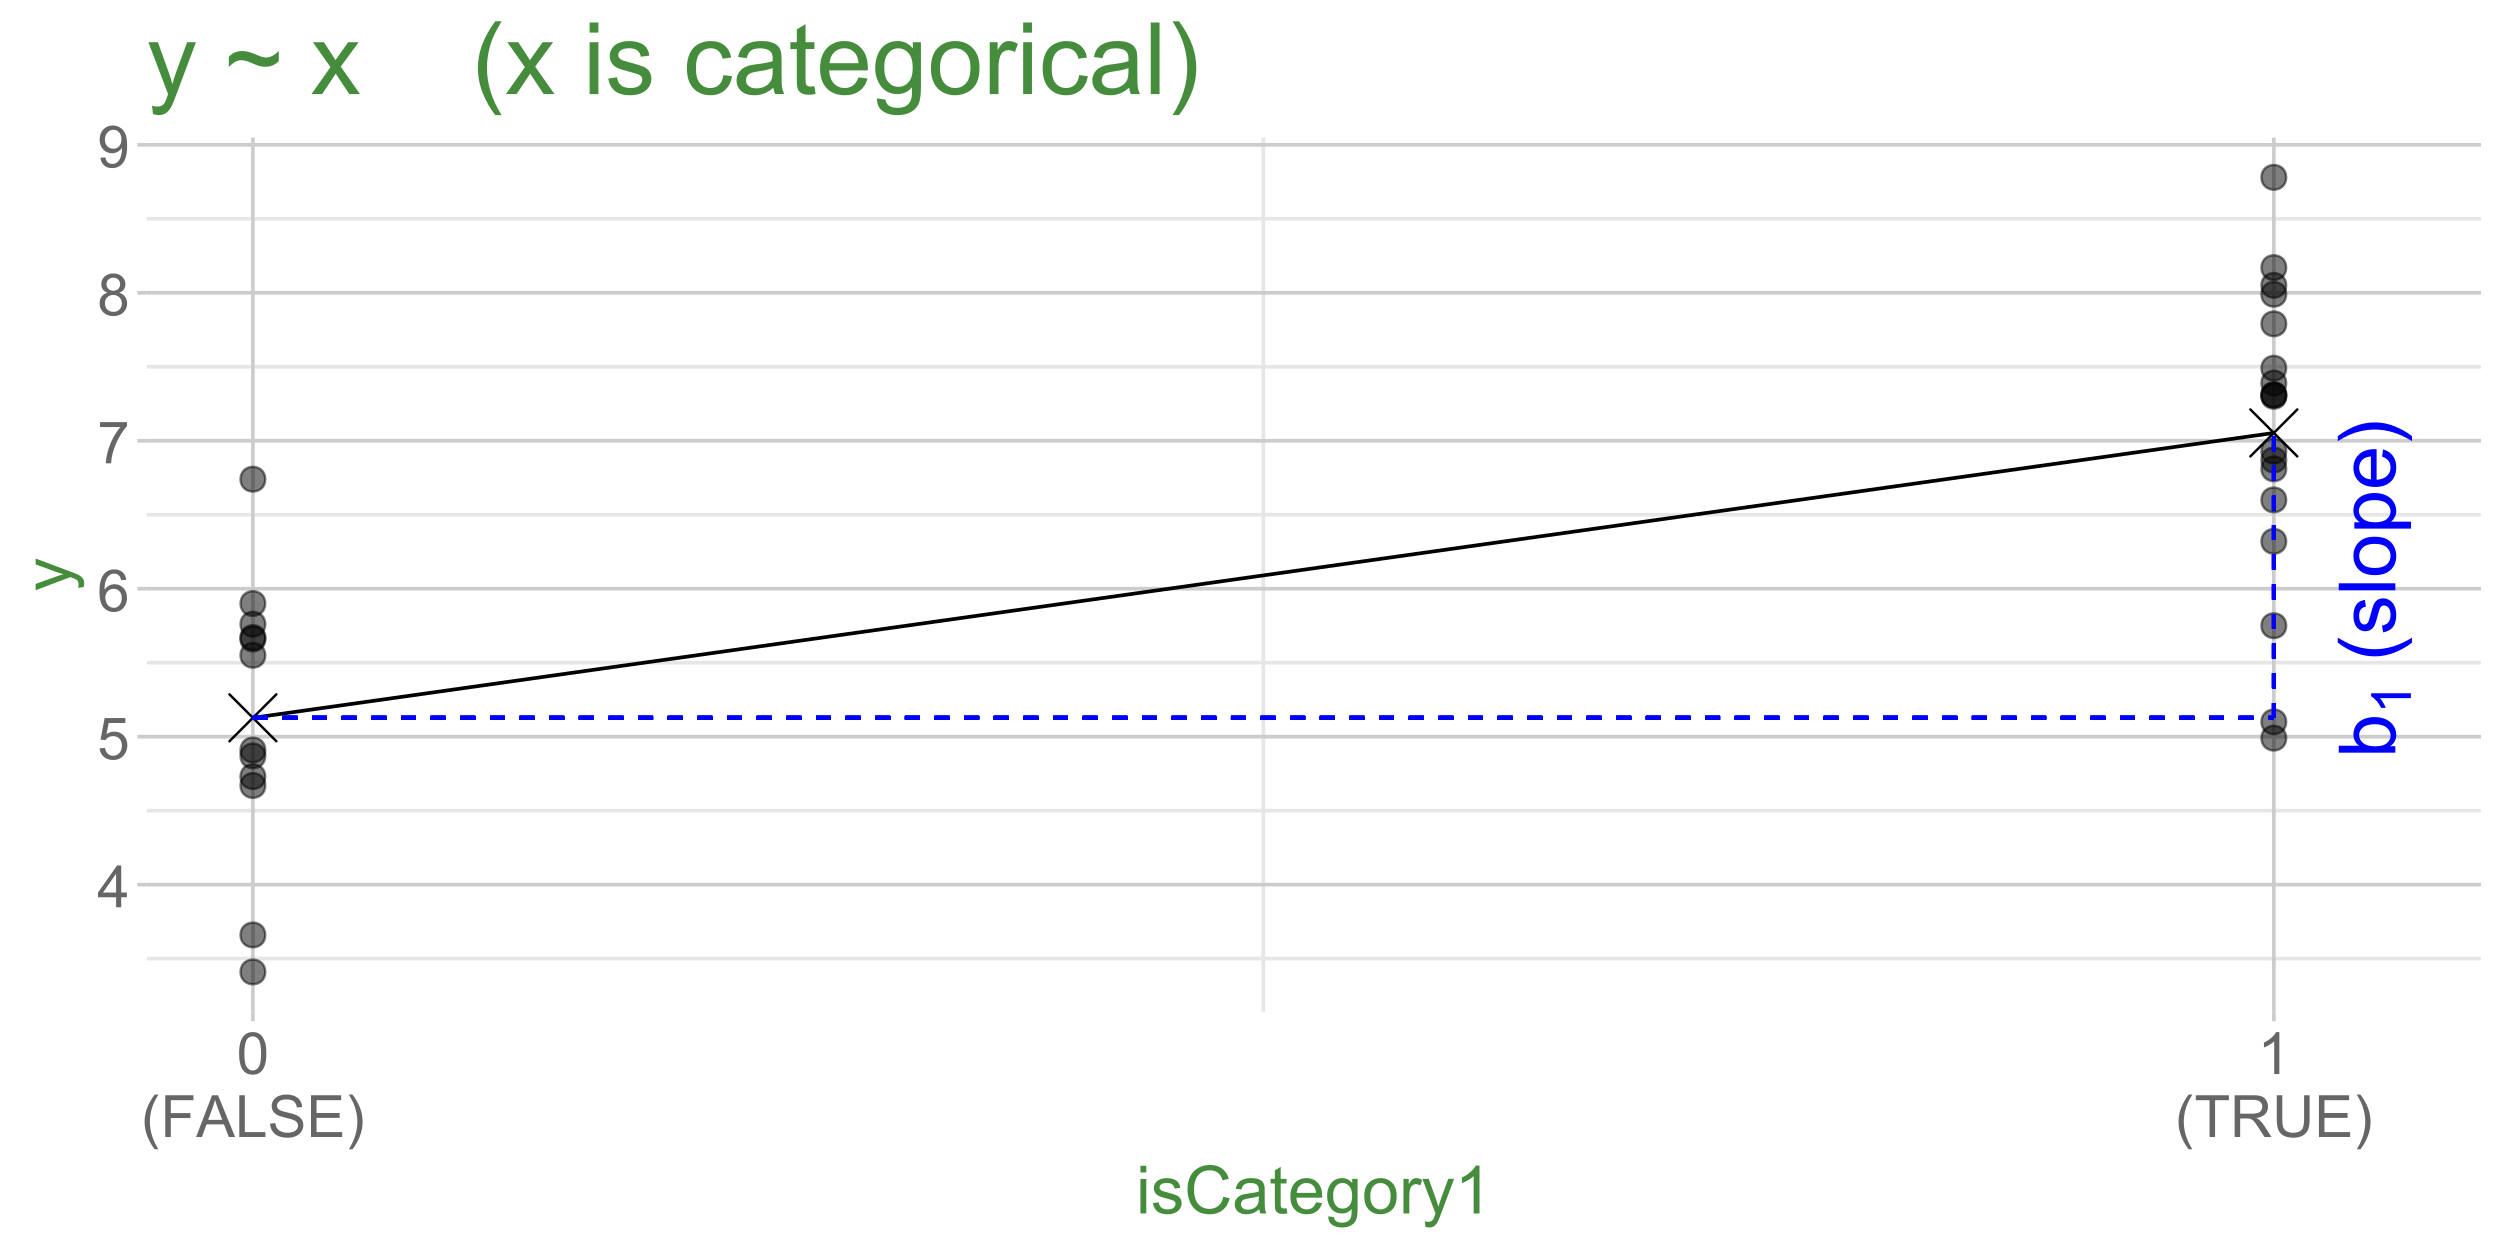 <?xml version="1.0" encoding="UTF-8"?>
<svg xmlns="http://www.w3.org/2000/svg" xmlns:xlink="http://www.w3.org/1999/xlink" width="720" height="360" viewBox="0 0 720 360">
<defs>
<g>
<g id="glyph-0-0">
<path d="M 0 -3.344 L 0 -1.488 L -16.293 -1.488 L -16.293 -3.488 L -10.48 -3.488 C -11.539 -4.336 -12.07 -5.414 -12.07 -6.723 C -12.07 -7.449 -11.926 -8.137 -11.633 -8.785 C -11.34 -9.434 -10.926 -9.969 -10.398 -10.387 C -9.867 -10.805 -9.23 -11.133 -8.48 -11.371 C -7.73 -11.605 -6.934 -11.727 -6.078 -11.727 C -4.059 -11.727 -2.492 -11.227 -1.391 -10.227 C -0.285 -9.227 0.266 -8.023 0.266 -6.625 C 0.266 -5.23 -0.316 -4.137 -1.477 -3.344 L 0 -3.344 M -5.992 -3.324 C -4.574 -3.324 -3.555 -3.516 -2.922 -3.902 C -1.895 -4.531 -1.379 -5.383 -1.379 -6.457 C -1.379 -7.332 -1.758 -8.086 -2.516 -8.727 C -3.277 -9.363 -4.41 -9.68 -5.914 -9.68 C -7.453 -9.68 -8.59 -9.375 -9.324 -8.762 C -10.059 -8.152 -10.426 -7.414 -10.426 -6.547 C -10.426 -5.672 -10.047 -4.918 -9.285 -4.277 C -8.527 -3.641 -7.43 -3.324 -5.992 -3.324 Z M -5.992 -3.324 "/>
</g>
<g id="glyph-0-1">
</g>
<g id="glyph-0-2">
<path d="M 4.789 -5.324 C 3.398 -4.219 1.766 -3.285 -0.102 -2.523 C -1.969 -1.762 -3.902 -1.379 -5.902 -1.379 C -7.664 -1.379 -9.355 -1.664 -10.969 -2.234 C -12.844 -2.902 -14.711 -3.93 -16.57 -5.324 L -16.57 -6.758 C -15.031 -5.859 -13.93 -5.27 -13.27 -4.98 C -12.246 -4.527 -11.18 -4.172 -10.07 -3.914 C -8.684 -3.594 -7.293 -3.434 -5.891 -3.434 C -2.328 -3.434 1.234 -4.543 4.789 -6.758 Z M 4.789 -5.324 "/>
</g>
<g id="glyph-0-3">
<path d="M -3.523 -0.699 L -3.836 -2.68 C -3.043 -2.789 -2.434 -3.098 -2.012 -3.605 C -1.59 -4.113 -1.379 -4.824 -1.379 -5.734 C -1.379 -6.652 -1.566 -7.336 -1.941 -7.781 C -2.312 -8.227 -2.754 -8.445 -3.258 -8.445 C -3.707 -8.445 -4.062 -8.25 -4.324 -7.859 C -4.5 -7.582 -4.727 -6.902 -5 -5.812 C -5.371 -4.348 -5.691 -3.328 -5.961 -2.762 C -6.234 -2.195 -6.609 -1.766 -7.086 -1.473 C -7.562 -1.18 -8.09 -1.035 -8.668 -1.035 C -9.195 -1.035 -9.684 -1.152 -10.129 -1.395 C -10.578 -1.637 -10.953 -1.965 -11.246 -2.379 C -11.477 -2.691 -11.672 -3.113 -11.832 -3.652 C -11.992 -4.188 -12.07 -4.766 -12.07 -5.379 C -12.07 -6.305 -11.938 -7.117 -11.672 -7.82 C -11.402 -8.52 -11.043 -9.035 -10.586 -9.371 C -10.129 -9.703 -9.52 -9.934 -8.758 -10.059 L -8.492 -8.102 C -9.098 -8.012 -9.574 -7.758 -9.914 -7.328 C -10.254 -6.902 -10.426 -6.301 -10.426 -5.523 C -10.426 -4.605 -10.273 -3.949 -9.969 -3.555 C -9.664 -3.164 -9.309 -2.969 -8.902 -2.969 C -8.645 -2.969 -8.41 -3.051 -8.203 -3.211 C -7.988 -3.375 -7.809 -3.629 -7.668 -3.98 C -7.594 -4.18 -7.426 -4.77 -7.156 -5.746 C -6.781 -7.16 -6.469 -8.148 -6.23 -8.707 C -5.988 -9.266 -5.641 -9.707 -5.18 -10.023 C -4.719 -10.344 -4.148 -10.504 -3.469 -10.504 C -2.801 -10.504 -2.172 -10.309 -1.582 -9.918 C -0.996 -9.531 -0.539 -8.969 -0.215 -8.234 C 0.105 -7.504 0.266 -6.672 0.266 -5.746 C 0.266 -4.211 -0.051 -3.043 -0.688 -2.238 C -1.328 -1.438 -2.27 -0.922 -3.523 -0.699 Z M -3.523 -0.699 "/>
</g>
<g id="glyph-0-4">
<path d="M 0 -1.457 L -16.293 -1.457 L -16.293 -3.457 L 0 -3.457 Z M 0 -1.457 "/>
</g>
<g id="glyph-0-5">
<path d="M -5.902 -0.754 C -8.086 -0.754 -9.707 -1.363 -10.758 -2.578 C -11.633 -3.594 -12.07 -4.832 -12.07 -6.289 C -12.07 -7.914 -11.539 -9.238 -10.477 -10.27 C -9.41 -11.301 -7.941 -11.816 -6.07 -11.816 C -4.551 -11.816 -3.355 -11.586 -2.484 -11.133 C -1.613 -10.676 -0.938 -10.012 -0.457 -9.141 C 0.027 -8.27 0.266 -7.32 0.266 -6.289 C 0.266 -4.637 -0.262 -3.305 -1.324 -2.285 C -2.383 -1.266 -3.91 -0.754 -5.902 -0.754 M -5.902 -2.812 C -4.391 -2.812 -3.258 -3.141 -2.508 -3.801 C -1.754 -4.461 -1.379 -5.289 -1.379 -6.289 C -1.379 -7.285 -1.758 -8.109 -2.512 -8.77 C -3.27 -9.43 -4.418 -9.758 -5.969 -9.758 C -7.43 -9.758 -8.535 -9.426 -9.285 -8.762 C -10.039 -8.102 -10.414 -7.277 -10.414 -6.289 C -10.414 -5.289 -10.039 -4.461 -9.293 -3.801 C -8.543 -3.141 -7.414 -2.812 -5.902 -2.812 Z M -5.902 -2.812 "/>
</g>
<g id="glyph-0-6">
<path d="M 4.523 -1.5 L -11.805 -1.5 L -11.805 -3.324 L -10.27 -3.324 C -10.871 -3.754 -11.32 -4.238 -11.621 -4.777 C -11.922 -5.32 -12.07 -5.977 -12.07 -6.746 C -12.07 -7.754 -11.812 -8.645 -11.293 -9.414 C -10.773 -10.184 -10.043 -10.766 -9.098 -11.16 C -8.152 -11.551 -7.117 -11.746 -5.992 -11.746 C -4.781 -11.746 -3.695 -11.531 -2.73 -11.098 C -1.762 -10.664 -1.02 -10.035 -0.504 -9.207 C 0.008 -8.383 0.266 -7.512 0.266 -6.602 C 0.266 -5.934 0.125 -5.336 -0.156 -4.809 C -0.438 -4.277 -0.793 -3.844 -1.223 -3.5 L 4.523 -3.5 L 4.523 -1.5 M -5.836 -3.312 C -4.316 -3.312 -3.195 -3.621 -2.469 -4.234 C -1.742 -4.848 -1.379 -5.594 -1.379 -6.469 C -1.379 -7.359 -1.754 -8.117 -2.508 -8.754 C -3.258 -9.387 -4.422 -9.703 -6 -9.703 C -7.508 -9.703 -8.633 -9.395 -9.379 -8.773 C -10.129 -8.156 -10.504 -7.418 -10.504 -6.559 C -10.504 -5.707 -10.105 -4.953 -9.309 -4.297 C -8.512 -3.641 -7.355 -3.312 -5.836 -3.312 Z M -5.836 -3.312 "/>
</g>
<g id="glyph-0-7">
<path d="M -3.801 -9.582 L -3.547 -11.648 C -2.336 -11.32 -1.402 -10.719 -0.734 -9.836 C -0.066 -8.953 0.266 -7.828 0.266 -6.457 C 0.266 -4.73 -0.266 -3.363 -1.328 -2.352 C -2.391 -1.34 -3.883 -0.832 -5.801 -0.832 C -7.789 -0.832 -9.328 -1.344 -10.426 -2.367 C -11.523 -3.391 -12.07 -4.715 -12.07 -6.348 C -12.07 -7.926 -11.531 -9.215 -10.457 -10.215 C -9.383 -11.215 -7.871 -11.715 -5.926 -11.715 C -5.805 -11.715 -5.629 -11.711 -5.391 -11.703 L -5.391 -2.902 C -4.094 -2.977 -3.102 -3.34 -2.41 -4 C -1.723 -4.66 -1.379 -5.484 -1.379 -6.469 C -1.379 -7.203 -1.57 -7.828 -1.957 -8.348 C -2.34 -8.867 -2.957 -9.277 -3.801 -9.582 M -7.035 -3.012 L -7.035 -9.602 C -8.027 -9.516 -8.773 -9.262 -9.27 -8.848 C -10.039 -8.211 -10.426 -7.383 -10.426 -6.367 C -10.426 -5.449 -10.117 -4.676 -9.504 -4.051 C -8.887 -3.426 -8.066 -3.078 -7.035 -3.012 Z M -7.035 -3.012 "/>
</g>
<g id="glyph-0-8">
<path d="M 4.789 -2.812 L 4.789 -1.379 C 1.234 -3.594 -2.328 -4.703 -5.891 -4.703 C -7.285 -4.703 -8.664 -4.543 -10.035 -4.223 C -11.148 -3.973 -12.215 -3.621 -13.238 -3.168 C -13.902 -2.879 -15.016 -2.281 -16.57 -1.379 L -16.57 -2.812 C -14.711 -4.203 -12.844 -5.234 -10.969 -5.902 C -9.355 -6.473 -7.664 -6.758 -5.902 -6.758 C -3.902 -6.758 -1.969 -6.375 -0.102 -5.605 C 1.766 -4.84 3.398 -3.91 4.789 -2.812 Z M 4.789 -2.812 "/>
</g>
<g id="glyph-1-0">
<path d="M 0 -5.938 L 0 -4.535 L -8.922 -4.535 C -8.602 -4.199 -8.281 -3.758 -7.961 -3.211 C -7.637 -2.66 -7.395 -2.172 -7.234 -1.734 L -8.59 -1.734 C -8.957 -2.52 -9.402 -3.203 -9.926 -3.789 C -10.453 -4.375 -10.961 -4.789 -11.453 -5.035 L -11.453 -5.938 Z M 0 -5.938 "/>
</g>
<g id="glyph-2-0">
<path d="M 5.43 0 L 5.43 -2.879 L 0.215 -2.879 L 0.215 -4.234 L 5.699 -12.027 L 6.906 -12.027 L 6.906 -4.234 L 8.531 -4.234 L 8.531 -2.879 L 6.906 -2.879 L 6.906 0 L 5.43 0 M 5.43 -4.234 L 5.43 -9.656 L 1.664 -4.234 Z M 5.43 -4.234 "/>
</g>
<g id="glyph-2-1">
<path d="M 0.695 -3.148 L 2.246 -3.281 C 2.363 -2.527 2.629 -1.961 3.047 -1.578 C 3.465 -1.199 3.969 -1.008 4.562 -1.008 C 5.273 -1.008 5.875 -1.277 6.367 -1.812 C 6.859 -2.348 7.105 -3.059 7.105 -3.945 C 7.105 -4.789 6.867 -5.453 6.395 -5.938 C 5.922 -6.426 5.301 -6.668 4.535 -6.668 C 4.059 -6.668 3.633 -6.562 3.25 -6.344 C 2.867 -6.129 2.566 -5.848 2.348 -5.504 L 0.961 -5.684 L 2.125 -11.863 L 8.105 -11.863 L 8.105 -10.449 L 3.305 -10.449 L 2.656 -7.219 C 3.379 -7.723 4.137 -7.973 4.93 -7.973 C 5.98 -7.973 6.867 -7.609 7.586 -6.883 C 8.309 -6.156 8.672 -5.219 8.672 -4.078 C 8.672 -2.988 8.352 -2.047 7.719 -1.254 C 6.949 -0.281 5.895 0.203 4.562 0.203 C 3.469 0.203 2.574 -0.102 1.883 -0.715 C 1.191 -1.324 0.797 -2.137 0.695 -3.148 Z M 0.695 -3.148 "/>
</g>
<g id="glyph-2-2">
<path d="M 8.359 -9.082 L 6.891 -8.965 C 6.758 -9.547 6.574 -9.965 6.332 -10.23 C 5.934 -10.648 5.441 -10.859 4.855 -10.859 C 4.387 -10.859 3.973 -10.73 3.617 -10.469 C 3.152 -10.129 2.785 -9.633 2.52 -8.98 C 2.25 -8.332 2.109 -7.406 2.102 -6.203 C 2.457 -6.742 2.891 -7.145 3.402 -7.406 C 3.918 -7.668 4.457 -7.801 5.02 -7.801 C 6.004 -7.801 6.844 -7.438 7.535 -6.715 C 8.227 -5.988 8.57 -5.055 8.57 -3.906 C 8.57 -3.148 8.41 -2.449 8.086 -1.801 C 7.758 -1.152 7.312 -0.656 6.742 -0.312 C 6.176 0.031 5.527 0.203 4.809 0.203 C 3.578 0.203 2.574 -0.246 1.797 -1.152 C 1.02 -2.059 0.633 -3.551 0.633 -5.629 C 0.633 -7.953 1.062 -9.641 1.918 -10.695 C 2.668 -11.617 3.676 -12.074 4.945 -12.074 C 5.891 -12.074 6.668 -11.809 7.273 -11.277 C 7.875 -10.75 8.238 -10.016 8.359 -9.082 M 2.328 -3.895 C 2.328 -3.387 2.438 -2.902 2.652 -2.438 C 2.871 -1.973 3.172 -1.617 3.559 -1.375 C 3.949 -1.129 4.355 -1.008 4.781 -1.008 C 5.406 -1.008 5.941 -1.262 6.391 -1.762 C 6.84 -2.266 7.062 -2.949 7.062 -3.812 C 7.062 -4.645 6.84 -5.301 6.398 -5.777 C 5.957 -6.258 5.398 -6.496 4.727 -6.496 C 4.059 -6.496 3.492 -6.258 3.027 -5.777 C 2.562 -5.301 2.328 -4.672 2.328 -3.895 Z M 2.328 -3.895 "/>
</g>
<g id="glyph-2-3">
<path d="M 0.797 -10.449 L 0.797 -11.871 L 8.582 -11.871 L 8.582 -10.723 C 7.816 -9.906 7.055 -8.824 6.305 -7.473 C 5.551 -6.121 4.973 -4.734 4.562 -3.305 C 4.266 -2.301 4.078 -1.199 3.996 0 L 2.477 0 C 2.492 -0.945 2.68 -2.09 3.035 -3.43 C 3.391 -4.77 3.902 -6.062 4.566 -7.305 C 5.23 -8.551 5.938 -9.598 6.684 -10.449 Z M 0.797 -10.449 "/>
</g>
<g id="glyph-2-4">
<path d="M 2.969 -6.52 C 2.355 -6.746 1.902 -7.066 1.609 -7.48 C 1.312 -7.898 1.164 -8.395 1.164 -8.973 C 1.164 -9.848 1.48 -10.586 2.109 -11.18 C 2.738 -11.777 3.574 -12.074 4.617 -12.074 C 5.668 -12.074 6.512 -11.77 7.152 -11.16 C 7.793 -10.551 8.113 -9.809 8.113 -8.934 C 8.113 -8.375 7.965 -7.891 7.676 -7.477 C 7.383 -7.062 6.938 -6.746 6.34 -6.52 C 7.078 -6.281 7.641 -5.891 8.027 -5.355 C 8.414 -4.82 8.605 -4.18 8.605 -3.438 C 8.605 -2.41 8.242 -1.543 7.516 -0.844 C 6.785 -0.145 5.828 0.203 4.645 0.203 C 3.457 0.203 2.5 -0.145 1.773 -0.848 C 1.043 -1.551 0.68 -2.43 0.68 -3.477 C 0.68 -4.262 0.879 -4.914 1.277 -5.441 C 1.672 -5.969 2.238 -6.328 2.969 -6.52 M 2.676 -9.023 C 2.676 -8.453 2.855 -7.988 3.223 -7.629 C 3.59 -7.27 4.066 -7.086 4.652 -7.086 C 5.219 -7.086 5.688 -7.266 6.051 -7.625 C 6.414 -7.984 6.594 -8.422 6.594 -8.941 C 6.594 -9.484 6.406 -9.938 6.035 -10.309 C 5.66 -10.676 5.191 -10.859 4.633 -10.859 C 4.07 -10.859 3.605 -10.68 3.23 -10.32 C 2.859 -9.957 2.676 -9.527 2.676 -9.023 M 2.199 -3.469 C 2.199 -3.047 2.297 -2.641 2.496 -2.246 C 2.699 -1.855 2.992 -1.551 3.387 -1.332 C 3.781 -1.117 4.207 -1.008 4.66 -1.008 C 5.363 -1.008 5.945 -1.234 6.406 -1.691 C 6.867 -2.145 7.094 -2.719 7.094 -3.422 C 7.094 -4.133 6.859 -4.719 6.387 -5.184 C 5.914 -5.648 5.32 -5.883 4.609 -5.883 C 3.914 -5.883 3.34 -5.652 2.883 -5.191 C 2.426 -4.734 2.199 -4.16 2.199 -3.469 Z M 2.199 -3.469 "/>
</g>
<g id="glyph-2-5">
<path d="M 0.918 -2.781 L 2.336 -2.91 C 2.457 -2.246 2.688 -1.762 3.027 -1.461 C 3.367 -1.16 3.801 -1.008 4.332 -1.008 C 4.785 -1.008 5.184 -1.113 5.523 -1.32 C 5.867 -1.527 6.148 -1.805 6.367 -2.152 C 6.586 -2.5 6.766 -2.969 6.914 -3.559 C 7.062 -4.152 7.137 -4.754 7.137 -5.363 C 7.137 -5.43 7.133 -5.527 7.129 -5.66 C 6.832 -5.191 6.43 -4.809 5.918 -4.516 C 5.406 -4.223 4.852 -4.078 4.258 -4.078 C 3.262 -4.078 2.418 -4.438 1.73 -5.16 C 1.043 -5.883 0.695 -6.832 0.695 -8.016 C 0.695 -9.234 1.059 -10.215 1.777 -10.961 C 2.496 -11.703 3.395 -12.074 4.48 -12.074 C 5.262 -12.074 5.977 -11.863 6.625 -11.441 C 7.273 -11.023 7.766 -10.422 8.102 -9.645 C 8.438 -8.863 8.605 -7.734 8.605 -6.258 C 8.605 -4.723 8.438 -3.5 8.105 -2.59 C 7.77 -1.676 7.273 -0.984 6.617 -0.508 C 5.957 -0.031 5.184 0.203 4.297 0.203 C 3.359 0.203 2.59 -0.055 1.992 -0.578 C 1.398 -1.102 1.039 -1.836 0.918 -2.781 M 6.965 -8.09 C 6.965 -8.938 6.738 -9.609 6.289 -10.105 C 5.836 -10.605 5.293 -10.852 4.66 -10.852 C 4.004 -10.852 3.43 -10.586 2.945 -10.047 C 2.457 -9.512 2.215 -8.816 2.215 -7.965 C 2.215 -7.199 2.445 -6.578 2.906 -6.098 C 3.371 -5.621 3.941 -5.383 4.617 -5.383 C 5.301 -5.383 5.863 -5.621 6.305 -6.098 C 6.746 -6.578 6.965 -7.242 6.965 -8.09 Z M 6.965 -8.09 "/>
</g>
<g id="glyph-2-6">
<path d="M 0.695 -5.93 C 0.695 -7.352 0.844 -8.496 1.137 -9.363 C 1.43 -10.23 1.863 -10.898 2.441 -11.371 C 3.016 -11.84 3.742 -12.074 4.617 -12.074 C 5.262 -12.074 5.828 -11.945 6.316 -11.684 C 6.805 -11.426 7.203 -11.051 7.523 -10.562 C 7.84 -10.07 8.09 -9.477 8.27 -8.773 C 8.449 -8.07 8.539 -7.121 8.539 -5.93 C 8.539 -4.52 8.395 -3.383 8.105 -2.516 C 7.816 -1.648 7.383 -0.977 6.805 -0.504 C 6.227 -0.031 5.5 0.203 4.617 0.203 C 3.457 0.203 2.547 -0.211 1.887 -1.043 C 1.094 -2.043 0.695 -3.672 0.695 -5.93 M 2.215 -5.93 C 2.215 -3.957 2.445 -2.645 2.906 -1.988 C 3.371 -1.336 3.941 -1.008 4.617 -1.008 C 5.297 -1.008 5.867 -1.336 6.328 -1.992 C 6.789 -2.648 7.023 -3.961 7.023 -5.93 C 7.023 -7.91 6.789 -9.227 6.328 -9.875 C 5.867 -10.527 5.289 -10.852 4.602 -10.852 C 3.922 -10.852 3.383 -10.566 2.977 -9.992 C 2.469 -9.258 2.215 -7.906 2.215 -5.93 Z M 2.215 -5.93 "/>
</g>
<g id="glyph-2-7">
<path d="M 3.93 3.535 C 3.113 2.508 2.426 1.305 1.863 -0.074 C 1.301 -1.453 1.016 -2.879 1.016 -4.355 C 1.016 -5.656 1.227 -6.902 1.648 -8.098 C 2.141 -9.48 2.902 -10.859 3.93 -12.23 L 4.988 -12.23 C 4.324 -11.094 3.887 -10.281 3.676 -9.793 C 3.34 -9.039 3.078 -8.254 2.887 -7.434 C 2.652 -6.41 2.535 -5.383 2.535 -4.348 C 2.535 -1.719 3.352 0.91 4.988 3.535 Z M 3.93 3.535 "/>
</g>
<g id="glyph-2-8">
<path d="M 1.379 0 L 1.379 -12.027 L 9.492 -12.027 L 9.492 -10.605 L 2.969 -10.605 L 2.969 -6.883 L 8.613 -6.883 L 8.613 -5.465 L 2.969 -5.465 L 2.969 0 Z M 1.379 0 "/>
</g>
<g id="glyph-2-9">
<path d="M -0.023 0 L 4.594 -12.027 L 6.309 -12.027 L 11.23 0 L 9.418 0 L 8.016 -3.641 L 2.984 -3.641 L 1.664 0 L -0.023 0 M 3.445 -4.938 L 7.523 -4.938 L 6.266 -8.27 C 5.883 -9.281 5.602 -10.113 5.414 -10.762 C 5.262 -9.992 5.043 -9.227 4.766 -8.465 Z M 3.445 -4.938 "/>
</g>
<g id="glyph-2-10">
<path d="M 1.23 0 L 1.23 -12.027 L 2.82 -12.027 L 2.82 -1.418 L 8.746 -1.418 L 8.746 0 Z M 1.23 0 "/>
</g>
<g id="glyph-2-11">
<path d="M 0.754 -3.863 L 2.254 -3.996 C 2.328 -3.395 2.492 -2.898 2.754 -2.516 C 3.012 -2.129 3.414 -1.816 3.961 -1.578 C 4.508 -1.34 5.125 -1.223 5.809 -1.223 C 6.414 -1.223 6.949 -1.312 7.414 -1.492 C 7.879 -1.672 8.227 -1.922 8.453 -2.234 C 8.68 -2.551 8.793 -2.895 8.793 -3.266 C 8.793 -3.641 8.684 -3.973 8.465 -4.254 C 8.246 -4.535 7.887 -4.77 7.383 -4.961 C 7.059 -5.09 6.348 -5.285 5.242 -5.551 C 4.137 -5.816 3.363 -6.066 2.922 -6.301 C 2.348 -6.602 1.918 -6.973 1.637 -7.418 C 1.355 -7.867 1.215 -8.363 1.215 -8.918 C 1.215 -9.523 1.387 -10.09 1.73 -10.617 C 2.074 -11.148 2.578 -11.547 3.238 -11.82 C 3.902 -12.094 4.637 -12.23 5.445 -12.23 C 6.34 -12.23 7.125 -12.086 7.805 -11.801 C 8.484 -11.512 9.008 -11.09 9.375 -10.531 C 9.742 -9.977 9.938 -9.344 9.965 -8.637 L 8.441 -8.523 C 8.359 -9.281 8.082 -9.855 7.609 -10.246 C 7.137 -10.633 6.438 -10.828 5.512 -10.828 C 4.551 -10.828 3.848 -10.652 3.41 -10.301 C 2.969 -9.945 2.746 -9.52 2.746 -9.023 C 2.746 -8.59 2.902 -8.234 3.215 -7.957 C 3.523 -7.68 4.32 -7.391 5.613 -7.102 C 6.91 -6.809 7.797 -6.551 8.277 -6.332 C 8.977 -6.012 9.492 -5.602 9.828 -5.105 C 10.16 -4.613 10.328 -4.043 10.328 -3.395 C 10.328 -2.758 10.145 -2.152 9.777 -1.586 C 9.41 -1.02 8.887 -0.582 8.199 -0.266 C 7.512 0.047 6.738 0.203 5.883 0.203 C 4.793 0.203 3.883 0.047 3.145 -0.27 C 2.41 -0.586 1.832 -1.066 1.414 -1.703 C 0.996 -2.34 0.777 -3.059 0.754 -3.863 Z M 0.754 -3.863 "/>
</g>
<g id="glyph-2-12">
<path d="M 1.328 0 L 1.328 -12.027 L 10.023 -12.027 L 10.023 -10.605 L 2.922 -10.605 L 2.922 -6.922 L 9.574 -6.922 L 9.574 -5.512 L 2.922 -5.512 L 2.922 -1.418 L 10.305 -1.418 L 10.305 0 Z M 1.328 0 "/>
</g>
<g id="glyph-2-13">
<path d="M 2.074 3.535 L 1.016 3.535 C 2.652 0.91 3.469 -1.719 3.469 -4.348 C 3.469 -5.375 3.352 -6.395 3.117 -7.406 C 2.93 -8.227 2.672 -9.016 2.336 -9.77 C 2.125 -10.262 1.684 -11.082 1.016 -12.23 L 2.074 -12.23 C 3.102 -10.859 3.863 -9.48 4.355 -8.098 C 4.777 -6.902 4.988 -5.656 4.988 -4.355 C 4.988 -2.879 4.703 -1.453 4.137 -0.074 C 3.574 1.305 2.883 2.508 2.074 3.535 Z M 2.074 3.535 "/>
</g>
<g id="glyph-2-14">
<path d="M 6.258 0 L 4.781 0 L 4.781 -9.41 C 4.426 -9.07 3.961 -8.73 3.383 -8.391 C 2.809 -8.051 2.289 -7.797 1.828 -7.629 L 1.828 -9.055 C 2.656 -9.445 3.375 -9.914 3.996 -10.469 C 4.613 -11.02 5.051 -11.555 5.309 -12.074 L 6.258 -12.074 Z M 6.258 0 "/>
</g>
<g id="glyph-2-15">
<path d="M 4.355 0 L 4.355 -10.605 L 0.395 -10.605 L 0.395 -12.027 L 9.926 -12.027 L 9.926 -10.605 L 5.945 -10.605 L 5.945 0 Z M 4.355 0 "/>
</g>
<g id="glyph-2-16">
<path d="M 1.32 0 L 1.32 -12.027 L 6.652 -12.027 C 7.723 -12.027 8.539 -11.918 9.098 -11.703 C 9.656 -11.484 10.102 -11.105 10.434 -10.559 C 10.77 -10.012 10.934 -9.406 10.934 -8.746 C 10.934 -7.891 10.66 -7.172 10.105 -6.586 C 9.555 -6 8.699 -5.629 7.547 -5.473 C 7.969 -5.27 8.289 -5.07 8.508 -4.871 C 8.973 -4.445 9.41 -3.914 9.828 -3.273 L 11.918 0 L 9.918 0 L 8.324 -2.5 C 7.859 -3.223 7.477 -3.777 7.176 -4.16 C 6.875 -4.543 6.609 -4.809 6.371 -4.961 C 6.133 -5.117 5.891 -5.223 5.645 -5.281 C 5.465 -5.32 5.168 -5.34 4.758 -5.34 L 2.91 -5.34 L 2.91 0 L 1.32 0 M 2.91 -6.719 L 6.332 -6.719 C 7.059 -6.719 7.629 -6.793 8.039 -6.945 C 8.449 -7.094 8.762 -7.336 8.973 -7.664 C 9.188 -7.996 9.293 -8.355 9.293 -8.746 C 9.293 -9.312 9.086 -9.781 8.676 -10.148 C 8.262 -10.512 7.609 -10.695 6.719 -10.695 L 2.91 -10.695 Z M 2.91 -6.719 "/>
</g>
<g id="glyph-2-17">
<path d="M 9.188 -12.027 L 10.777 -12.027 L 10.777 -5.078 C 10.777 -3.867 10.641 -2.91 10.367 -2.199 C 10.094 -1.488 9.602 -0.91 8.887 -0.465 C 8.176 -0.02 7.238 0.203 6.078 0.203 C 4.953 0.203 4.031 0.012 3.312 -0.379 C 2.598 -0.766 2.086 -1.328 1.781 -2.062 C 1.473 -2.797 1.32 -3.805 1.32 -5.078 L 1.32 -12.027 L 2.91 -12.027 L 2.91 -5.086 C 2.91 -4.043 3.008 -3.273 3.203 -2.777 C 3.398 -2.281 3.73 -1.898 4.203 -1.633 C 4.676 -1.363 5.254 -1.23 5.938 -1.23 C 7.109 -1.23 7.941 -1.496 8.441 -2.027 C 8.938 -2.555 9.188 -3.578 9.188 -5.086 Z M 9.188 -12.027 "/>
</g>
<g id="glyph-3-0">
<path d="M 1.273 -11.805 L 1.273 -13.742 L 2.961 -13.742 L 2.961 -11.805 L 1.273 -11.805 M 1.273 0 L 1.273 -9.957 L 2.961 -9.957 L 2.961 0 Z M 1.273 0 "/>
</g>
<g id="glyph-3-1">
<path d="M 0.59 -2.973 L 2.258 -3.234 C 2.352 -2.566 2.613 -2.055 3.043 -1.695 C 3.469 -1.34 4.07 -1.164 4.836 -1.164 C 5.613 -1.164 6.188 -1.32 6.562 -1.637 C 6.938 -1.953 7.125 -2.32 7.125 -2.746 C 7.125 -3.129 6.961 -3.43 6.629 -3.648 C 6.398 -3.797 5.82 -3.988 4.902 -4.219 C 3.664 -4.531 2.809 -4.801 2.328 -5.031 C 1.852 -5.258 1.488 -5.574 1.242 -5.977 C 0.996 -6.379 0.871 -6.824 0.871 -7.312 C 0.871 -7.758 0.973 -8.168 1.176 -8.547 C 1.379 -8.922 1.656 -9.238 2.008 -9.488 C 2.27 -9.68 2.625 -9.844 3.078 -9.98 C 3.531 -10.113 4.02 -10.18 4.539 -10.18 C 5.32 -10.18 6.004 -10.07 6.594 -9.844 C 7.188 -9.617 7.621 -9.312 7.902 -8.93 C 8.184 -8.547 8.379 -8.031 8.484 -7.387 L 6.836 -7.164 C 6.758 -7.676 6.543 -8.074 6.184 -8.363 C 5.824 -8.648 5.316 -8.793 4.66 -8.793 C 3.883 -8.793 3.332 -8.664 3 -8.41 C 2.668 -8.152 2.504 -7.852 2.504 -7.508 C 2.504 -7.289 2.57 -7.094 2.711 -6.918 C 2.848 -6.738 3.062 -6.586 3.355 -6.469 C 3.523 -6.406 4.023 -6.262 4.848 -6.039 C 6.039 -5.719 6.875 -5.457 7.344 -5.254 C 7.816 -5.051 8.188 -4.758 8.457 -4.367 C 8.727 -3.98 8.859 -3.5 8.859 -2.926 C 8.859 -2.363 8.695 -1.832 8.367 -1.336 C 8.039 -0.84 7.566 -0.453 6.945 -0.184 C 6.328 0.09 5.629 0.227 4.848 0.227 C 3.555 0.227 2.566 -0.043 1.891 -0.582 C 1.211 -1.117 0.777 -1.914 0.59 -2.973 Z M 0.59 -2.973 "/>
</g>
<g id="glyph-3-2">
<path d="M 11.289 -4.82 L 13.105 -4.359 C 12.727 -2.867 12.039 -1.727 11.047 -0.941 C 10.059 -0.156 8.848 0.234 7.414 0.234 C 5.934 0.234 4.73 -0.066 3.801 -0.672 C 2.875 -1.273 2.168 -2.148 1.684 -3.289 C 1.199 -4.434 0.957 -5.664 0.957 -6.977 C 0.957 -8.406 1.23 -9.656 1.777 -10.719 C 2.324 -11.785 3.102 -12.594 4.109 -13.148 C 5.121 -13.703 6.23 -13.977 7.445 -13.977 C 8.82 -13.977 9.977 -13.629 10.914 -12.93 C 11.852 -12.227 12.504 -11.242 12.871 -9.977 L 11.082 -9.555 C 10.762 -10.555 10.301 -11.281 9.695 -11.738 C 9.086 -12.195 8.324 -12.422 7.406 -12.422 C 6.352 -12.422 5.469 -12.168 4.758 -11.664 C 4.047 -11.156 3.551 -10.477 3.262 -9.625 C 2.977 -8.77 2.832 -7.891 2.832 -6.984 C 2.832 -5.816 3 -4.797 3.344 -3.922 C 3.684 -3.051 4.211 -2.398 4.93 -1.969 C 5.648 -1.539 6.43 -1.32 7.266 -1.32 C 8.285 -1.32 9.148 -1.617 9.852 -2.203 C 10.559 -2.789 11.039 -3.664 11.289 -4.82 Z M 11.289 -4.82 "/>
</g>
<g id="glyph-3-3">
<path d="M 7.762 -1.227 C 7.137 -0.695 6.535 -0.32 5.957 -0.102 C 5.379 0.117 4.758 0.227 4.098 0.227 C 3.004 0.227 2.164 -0.043 1.574 -0.578 C 0.988 -1.109 0.695 -1.793 0.695 -2.625 C 0.695 -3.113 0.805 -3.559 1.027 -3.961 C 1.25 -4.363 1.539 -4.688 1.898 -4.93 C 2.258 -5.176 2.664 -5.359 3.113 -5.484 C 3.445 -5.57 3.945 -5.656 4.613 -5.738 C 5.977 -5.898 6.977 -6.094 7.621 -6.32 C 7.629 -6.551 7.633 -6.695 7.633 -6.758 C 7.633 -7.445 7.473 -7.93 7.152 -8.211 C 6.723 -8.594 6.082 -8.785 5.23 -8.785 C 4.438 -8.785 3.852 -8.645 3.473 -8.367 C 3.094 -8.09 2.816 -7.598 2.633 -6.891 L 0.984 -7.117 C 1.133 -7.82 1.383 -8.391 1.727 -8.828 C 2.07 -9.262 2.566 -9.594 3.215 -9.828 C 3.867 -10.062 4.617 -10.18 5.477 -10.18 C 6.324 -10.18 7.016 -10.082 7.547 -9.883 C 8.078 -9.68 8.469 -9.43 8.719 -9.125 C 8.969 -8.824 9.145 -8.441 9.242 -7.977 C 9.301 -7.691 9.328 -7.172 9.328 -6.422 L 9.328 -4.172 C 9.328 -2.602 9.363 -1.609 9.438 -1.195 C 9.508 -0.781 9.648 -0.383 9.863 0 L 8.102 0 C 7.926 -0.352 7.812 -0.758 7.762 -1.227 M 7.621 -4.996 C 7.008 -4.746 6.09 -4.535 4.867 -4.359 C 4.172 -4.258 3.68 -4.148 3.395 -4.023 C 3.105 -3.898 2.883 -3.715 2.727 -3.473 C 2.57 -3.234 2.492 -2.965 2.492 -2.672 C 2.492 -2.223 2.664 -1.848 3.004 -1.547 C 3.344 -1.246 3.844 -1.098 4.5 -1.098 C 5.148 -1.098 5.727 -1.238 6.234 -1.523 C 6.742 -1.809 7.113 -2.195 7.352 -2.691 C 7.531 -3.07 7.621 -3.633 7.621 -4.379 Z M 7.621 -4.996 "/>
</g>
<g id="glyph-3-4">
<path d="M 4.949 -1.508 L 5.195 -0.02 C 4.719 0.082 4.293 0.133 3.918 0.133 C 3.305 0.133 2.832 0.035 2.492 -0.16 C 2.156 -0.352 1.918 -0.609 1.781 -0.922 C 1.645 -1.238 1.574 -1.902 1.574 -2.914 L 1.574 -8.645 L 0.336 -8.645 L 0.336 -9.957 L 1.574 -9.957 L 1.574 -12.422 L 3.254 -13.434 L 3.254 -9.957 L 4.949 -9.957 L 4.949 -8.645 L 3.254 -8.645 L 3.254 -2.82 C 3.254 -2.34 3.281 -2.031 3.344 -1.895 C 3.402 -1.758 3.5 -1.648 3.633 -1.566 C 3.766 -1.484 3.961 -1.445 4.211 -1.445 C 4.398 -1.445 4.645 -1.465 4.949 -1.508 Z M 4.949 -1.508 "/>
</g>
<g id="glyph-3-5">
<path d="M 8.082 -3.207 L 9.824 -2.992 C 9.551 -1.973 9.039 -1.18 8.297 -0.617 C 7.555 -0.055 6.602 0.227 5.445 0.227 C 3.992 0.227 2.836 -0.223 1.984 -1.121 C 1.129 -2.016 0.703 -3.273 0.703 -4.895 C 0.703 -6.57 1.133 -7.867 1.996 -8.793 C 2.859 -9.719 3.977 -10.18 5.352 -10.18 C 6.684 -10.18 7.773 -9.727 8.617 -8.82 C 9.461 -7.914 9.883 -6.641 9.883 -4.996 C 9.883 -4.898 9.879 -4.746 9.871 -4.547 L 2.445 -4.547 C 2.508 -3.453 2.82 -2.617 3.375 -2.035 C 3.93 -1.453 4.625 -1.164 5.457 -1.164 C 6.074 -1.164 6.602 -1.324 7.039 -1.648 C 7.477 -1.977 7.824 -2.492 8.082 -3.207 M 2.539 -5.934 L 8.102 -5.934 C 8.023 -6.773 7.812 -7.398 7.461 -7.82 C 6.926 -8.469 6.227 -8.793 5.371 -8.793 C 4.598 -8.793 3.945 -8.535 3.418 -8.016 C 2.891 -7.496 2.598 -6.805 2.539 -5.934 Z M 2.539 -5.934 "/>
</g>
<g id="glyph-3-6">
<path d="M 0.957 0.824 L 2.598 1.07 C 2.664 1.574 2.855 1.945 3.168 2.176 C 3.586 2.488 4.16 2.645 4.883 2.645 C 5.664 2.645 6.27 2.488 6.695 2.176 C 7.117 1.863 7.406 1.426 7.555 0.863 C 7.645 0.52 7.684 -0.203 7.68 -1.305 C 6.941 -0.434 6.023 0 4.922 0 C 3.555 0 2.492 -0.492 1.742 -1.48 C 0.992 -2.469 0.617 -3.652 0.617 -5.035 C 0.617 -5.984 0.789 -6.859 1.133 -7.664 C 1.477 -8.469 1.977 -9.086 2.629 -9.523 C 3.281 -9.961 4.051 -10.18 4.93 -10.18 C 6.105 -10.18 7.074 -9.707 7.836 -8.758 L 7.836 -9.957 L 9.395 -9.957 L 9.395 -1.352 C 9.395 0.199 9.234 1.297 8.922 1.945 C 8.605 2.594 8.105 3.102 7.422 3.477 C 6.734 3.852 5.895 4.039 4.895 4.039 C 3.707 4.039 2.746 3.773 2.016 3.238 C 1.285 2.703 0.93 1.898 0.957 0.824 M 2.352 -5.156 C 2.352 -3.852 2.613 -2.898 3.133 -2.297 C 3.648 -1.695 4.301 -1.398 5.082 -1.398 C 5.855 -1.398 6.508 -1.695 7.031 -2.293 C 7.555 -2.891 7.82 -3.824 7.82 -5.102 C 7.82 -6.32 7.547 -7.238 7.008 -7.855 C 6.469 -8.477 5.816 -8.785 5.055 -8.785 C 4.305 -8.785 3.664 -8.48 3.141 -7.871 C 2.617 -7.262 2.352 -6.355 2.352 -5.156 Z M 2.352 -5.156 "/>
</g>
<g id="glyph-3-7">
<path d="M 0.637 -4.977 C 0.637 -6.82 1.148 -8.188 2.176 -9.074 C 3.031 -9.812 4.074 -10.18 5.305 -10.18 C 6.676 -10.18 7.793 -9.734 8.664 -8.836 C 9.531 -7.938 9.965 -6.699 9.965 -5.117 C 9.965 -3.836 9.773 -2.828 9.391 -2.094 C 9.004 -1.359 8.445 -0.789 7.711 -0.383 C 6.977 0.023 6.176 0.227 5.305 0.227 C 3.914 0.227 2.785 -0.223 1.926 -1.117 C 1.066 -2.008 0.637 -3.297 0.637 -4.977 M 2.371 -4.977 C 2.371 -3.703 2.648 -2.75 3.207 -2.113 C 3.762 -1.48 4.461 -1.164 5.305 -1.164 C 6.145 -1.164 6.84 -1.48 7.398 -2.117 C 7.953 -2.758 8.23 -3.727 8.23 -5.035 C 8.23 -6.266 7.953 -7.199 7.391 -7.832 C 6.832 -8.469 6.137 -8.785 5.305 -8.785 C 4.461 -8.785 3.762 -8.469 3.207 -7.836 C 2.648 -7.207 2.371 -6.254 2.371 -4.977 Z M 2.371 -4.977 "/>
</g>
<g id="glyph-3-8">
<path d="M 1.246 0 L 1.246 -9.957 L 2.766 -9.957 L 2.766 -8.445 C 3.152 -9.152 3.512 -9.617 3.84 -9.844 C 4.168 -10.07 4.527 -10.18 4.922 -10.18 C 5.492 -10.18 6.07 -10 6.656 -9.637 L 6.074 -8.07 C 5.664 -8.316 5.25 -8.438 4.836 -8.438 C 4.469 -8.438 4.137 -8.328 3.844 -8.105 C 3.551 -7.883 3.34 -7.574 3.215 -7.18 C 3.027 -6.582 2.934 -5.926 2.934 -5.211 L 2.934 0 Z M 1.246 0 "/>
</g>
<g id="glyph-3-9">
<path d="M 1.191 3.836 L 1.004 2.25 C 1.371 2.352 1.695 2.398 1.969 2.398 C 2.344 2.398 2.645 2.336 2.867 2.211 C 3.094 2.086 3.277 1.914 3.422 1.688 C 3.527 1.52 3.699 1.102 3.938 0.43 C 3.969 0.336 4.02 0.199 4.086 0.02 L 0.309 -9.957 L 2.129 -9.957 L 4.199 -4.191 C 4.469 -3.461 4.711 -2.691 4.922 -1.883 C 5.117 -2.66 5.348 -3.414 5.617 -4.152 L 7.742 -9.957 L 9.43 -9.957 L 5.645 0.168 C 5.238 1.262 4.922 2.016 4.695 2.43 C 4.398 2.984 4.055 3.391 3.664 3.652 C 3.277 3.91 2.816 4.039 2.277 4.039 C 1.953 4.039 1.59 3.973 1.191 3.836 Z M 1.191 3.836 "/>
</g>
<g id="glyph-3-10">
<path d="M 7.152 0 L 5.465 0 L 5.465 -10.754 C 5.059 -10.367 4.527 -9.977 3.867 -9.59 C 3.207 -9.203 2.617 -8.914 2.09 -8.719 L 2.09 -10.352 C 3.035 -10.793 3.859 -11.332 4.566 -11.961 C 5.273 -12.594 5.773 -13.207 6.066 -13.801 L 7.152 -13.801 Z M 7.152 0 "/>
</g>
<g id="glyph-4-0">
<path d="M 3.836 -1.191 L 2.25 -1.004 C 2.352 -1.371 2.398 -1.695 2.398 -1.969 C 2.398 -2.344 2.336 -2.645 2.211 -2.867 C 2.086 -3.094 1.914 -3.277 1.688 -3.422 C 1.52 -3.527 1.102 -3.699 0.43 -3.938 C 0.336 -3.969 0.199 -4.02 0.02 -4.086 L -9.957 -0.309 L -9.957 -2.129 L -4.191 -4.199 C -3.461 -4.469 -2.691 -4.711 -1.883 -4.922 C -2.66 -5.117 -3.414 -5.348 -4.152 -5.617 L -9.957 -7.742 L -9.957 -9.43 L 0.168 -5.645 C 1.262 -5.238 2.016 -4.922 2.43 -4.695 C 2.984 -4.398 3.391 -4.055 3.652 -3.664 C 3.91 -3.277 4.039 -2.816 4.039 -2.277 C 4.039 -1.953 3.973 -1.59 3.836 -1.191 Z M 3.836 -1.191 "/>
</g>
<g id="glyph-5-0">
<path d="M 1.785 5.75 L 1.504 3.375 C 2.059 3.523 2.539 3.602 2.953 3.602 C 3.516 3.602 3.965 3.508 4.305 3.32 C 4.641 3.133 4.918 2.867 5.133 2.531 C 5.293 2.277 5.551 1.648 5.906 0.648 C 5.953 0.508 6.027 0.301 6.133 0.027 L 0.465 -14.934 L 3.191 -14.934 L 6.301 -6.285 C 6.703 -5.188 7.062 -4.035 7.383 -2.828 C 7.672 -3.988 8.02 -5.125 8.422 -6.23 L 11.617 -14.934 L 14.148 -14.934 L 8.465 0.254 C 7.855 1.895 7.383 3.023 7.047 3.641 C 6.594 4.477 6.078 5.09 5.5 5.477 C 4.918 5.867 4.223 6.062 3.418 6.062 C 2.93 6.062 2.387 5.957 1.785 5.75 Z M 1.785 5.75 "/>
</g>
<g id="glyph-5-1">
</g>
<g id="glyph-5-2">
<path d="M 1.223 -7.832 L 1.223 -10.715 C 2.219 -11.84 3.52 -12.402 5.133 -12.402 C 5.695 -12.402 6.285 -12.32 6.906 -12.156 C 7.523 -11.992 8.406 -11.668 9.547 -11.18 C 10.195 -10.906 10.68 -10.73 11.004 -10.645 C 11.328 -10.562 11.652 -10.52 11.98 -10.52 C 12.59 -10.52 13.223 -10.703 13.871 -11.066 C 14.523 -11.434 15.102 -11.891 15.609 -12.445 L 15.609 -9.465 C 15.008 -8.902 14.402 -8.492 13.789 -8.242 C 13.176 -7.988 12.484 -7.859 11.715 -7.859 C 11.152 -7.859 10.613 -7.926 10.105 -8.059 C 9.594 -8.188 8.781 -8.504 7.672 -9 C 6.559 -9.496 5.633 -9.746 4.895 -9.746 C 4.293 -9.746 3.73 -9.617 3.199 -9.359 C 2.668 -9.102 2.012 -8.594 1.223 -7.832 Z M 1.223 -7.832 "/>
</g>
<g id="glyph-5-3">
<path d="M 0.211 0 L 5.668 -7.762 L 0.617 -14.934 L 3.781 -14.934 L 6.074 -11.434 C 6.508 -10.766 6.852 -10.211 7.117 -9.758 C 7.527 -10.379 7.906 -10.926 8.254 -11.406 L 10.773 -14.934 L 13.797 -14.934 L 8.633 -7.902 L 14.188 0 L 11.082 0 L 8.016 -4.641 L 7.199 -5.891 L 3.277 0 Z M 0.211 0 "/>
</g>
<g id="glyph-5-4">
<path d="M 6.734 6.062 C 5.34 4.297 4.156 2.234 3.191 -0.125 C 2.227 -2.488 1.742 -4.938 1.742 -7.469 C 1.742 -9.699 2.105 -11.836 2.828 -13.879 C 3.672 -16.25 4.973 -18.613 6.734 -20.969 L 8.551 -20.969 C 7.414 -19.016 6.664 -17.625 6.301 -16.789 C 5.727 -15.496 5.277 -14.148 4.949 -12.742 C 4.547 -10.988 4.344 -9.227 4.344 -7.453 C 4.344 -2.945 5.746 1.562 8.551 6.062 Z M 6.734 6.062 "/>
</g>
<g id="glyph-5-5">
<path d="M 1.914 -17.703 L 1.914 -20.617 L 4.445 -20.617 L 4.445 -17.703 L 1.914 -17.703 M 1.914 0 L 1.914 -14.934 L 4.445 -14.934 L 4.445 0 Z M 1.914 0 "/>
</g>
<g id="glyph-5-6">
<path d="M 0.887 -4.457 L 3.391 -4.852 C 3.531 -3.848 3.922 -3.078 4.562 -2.547 C 5.207 -2.012 6.102 -1.742 7.258 -1.742 C 8.418 -1.742 9.281 -1.98 9.844 -2.453 C 10.406 -2.926 10.688 -3.484 10.688 -4.121 C 10.688 -4.691 10.438 -5.141 9.941 -5.469 C 9.594 -5.695 8.734 -5.98 7.355 -6.328 C 5.5 -6.797 4.211 -7.203 3.496 -7.543 C 2.777 -7.887 2.234 -8.359 1.863 -8.965 C 1.492 -9.57 1.309 -10.238 1.309 -10.969 C 1.309 -11.633 1.461 -12.25 1.766 -12.816 C 2.07 -13.387 2.484 -13.855 3.008 -14.23 C 3.402 -14.523 3.941 -14.77 4.621 -14.969 C 5.301 -15.172 6.027 -15.273 6.805 -15.273 C 7.977 -15.273 9.008 -15.102 9.895 -14.766 C 10.777 -14.43 11.434 -13.973 11.855 -13.395 C 12.277 -12.816 12.566 -12.047 12.727 -11.082 L 10.25 -10.742 C 10.141 -11.512 9.812 -12.113 9.273 -12.543 C 8.734 -12.977 7.973 -13.191 6.988 -13.191 C 5.828 -13.191 4.996 -13 4.5 -12.613 C 4.004 -12.23 3.754 -11.781 3.754 -11.266 C 3.754 -10.938 3.859 -10.641 4.062 -10.379 C 4.27 -10.105 4.594 -9.883 5.035 -9.703 C 5.289 -9.609 6.031 -9.395 7.27 -9.055 C 9.062 -8.578 10.309 -8.188 11.02 -7.883 C 11.727 -7.578 12.281 -7.133 12.684 -6.555 C 13.086 -5.973 13.289 -5.25 13.289 -4.387 C 13.289 -3.543 13.043 -2.75 12.551 -2.004 C 12.059 -1.258 11.348 -0.684 10.422 -0.273 C 9.492 0.133 8.441 0.336 7.27 0.336 C 5.328 0.336 3.852 -0.066 2.832 -0.871 C 1.816 -1.68 1.168 -2.875 0.887 -4.457 Z M 0.887 -4.457 "/>
</g>
<g id="glyph-5-7">
<path d="M 11.645 -5.469 L 14.133 -5.148 C 13.859 -3.43 13.164 -2.09 12.043 -1.117 C 10.926 -0.148 9.547 0.336 7.918 0.336 C 5.875 0.336 4.23 -0.332 2.988 -1.668 C 1.746 -3.004 1.125 -4.918 1.125 -7.41 C 1.125 -9.023 1.391 -10.434 1.926 -11.645 C 2.461 -12.852 3.273 -13.762 4.367 -14.363 C 5.457 -14.969 6.648 -15.273 7.93 -15.273 C 9.555 -15.273 10.879 -14.863 11.91 -14.043 C 12.941 -13.223 13.602 -12.055 13.895 -10.547 L 11.434 -10.168 C 11.199 -11.172 10.785 -11.926 10.188 -12.43 C 9.594 -12.938 8.875 -13.191 8.031 -13.191 C 6.754 -13.191 5.719 -12.734 4.922 -11.82 C 4.125 -10.906 3.727 -9.461 3.727 -7.48 C 3.727 -5.477 4.109 -4.016 4.879 -3.109 C 5.648 -2.199 6.652 -1.742 7.891 -1.742 C 8.883 -1.742 9.711 -2.047 10.379 -2.656 C 11.043 -3.266 11.465 -4.203 11.645 -5.469 Z M 11.645 -5.469 "/>
</g>
<g id="glyph-5-8">
<path d="M 11.645 -1.844 C 10.707 -1.047 9.805 -0.484 8.938 -0.156 C 8.07 0.172 7.141 0.336 6.145 0.336 C 4.504 0.336 3.242 -0.062 2.363 -0.863 C 1.48 -1.668 1.039 -2.691 1.039 -3.938 C 1.039 -4.668 1.207 -5.336 1.539 -5.941 C 1.871 -6.547 2.309 -7.031 2.848 -7.398 C 3.387 -7.762 3.992 -8.039 4.668 -8.227 C 5.164 -8.359 5.914 -8.484 6.918 -8.605 C 8.961 -8.852 10.469 -9.141 11.434 -9.477 C 11.441 -9.824 11.445 -10.047 11.445 -10.141 C 11.445 -11.172 11.207 -11.898 10.73 -12.32 C 10.082 -12.891 9.121 -13.176 7.848 -13.176 C 6.656 -13.176 5.777 -12.969 5.211 -12.551 C 4.645 -12.133 4.223 -11.395 3.953 -10.336 L 1.477 -10.672 C 1.703 -11.734 2.07 -12.59 2.586 -13.238 C 3.102 -13.891 3.848 -14.395 4.824 -14.746 C 5.797 -15.098 6.93 -15.273 8.211 -15.273 C 9.488 -15.273 10.523 -15.121 11.32 -14.82 C 12.117 -14.523 12.703 -14.145 13.078 -13.691 C 13.453 -13.234 13.715 -12.66 13.867 -11.969 C 13.949 -11.535 13.992 -10.758 13.992 -9.633 L 13.992 -6.258 C 13.992 -3.906 14.047 -2.418 14.152 -1.793 C 14.262 -1.168 14.477 -0.57 14.793 0 L 12.148 0 C 11.887 -0.523 11.719 -1.141 11.645 -1.844 M 11.434 -7.496 C 10.516 -7.121 9.137 -6.801 7.297 -6.539 C 6.258 -6.391 5.523 -6.219 5.09 -6.031 C 4.66 -5.844 4.328 -5.57 4.094 -5.211 C 3.859 -4.848 3.742 -4.449 3.742 -4.008 C 3.742 -3.332 3.996 -2.77 4.508 -2.32 C 5.02 -1.871 5.766 -1.645 6.75 -1.645 C 7.727 -1.645 8.594 -1.859 9.352 -2.285 C 10.109 -2.711 10.668 -3.297 11.023 -4.035 C 11.297 -4.609 11.434 -5.453 11.434 -6.566 Z M 11.434 -7.496 "/>
</g>
<g id="glyph-5-9">
<path d="M 7.426 -2.266 L 7.789 -0.027 C 7.078 0.121 6.441 0.195 5.879 0.195 C 4.961 0.195 4.246 0.051 3.742 -0.238 C 3.234 -0.531 2.879 -0.91 2.672 -1.387 C 2.465 -1.859 2.363 -2.855 2.363 -4.375 L 2.363 -12.965 L 0.508 -12.965 L 0.508 -14.934 L 2.363 -14.934 L 2.363 -18.633 L 4.879 -20.152 L 4.879 -14.934 L 7.426 -14.934 L 7.426 -12.965 L 4.879 -12.965 L 4.879 -4.234 C 4.879 -3.512 4.926 -3.047 5.012 -2.84 C 5.102 -2.633 5.246 -2.469 5.449 -2.348 C 5.652 -2.227 5.938 -2.164 6.312 -2.164 C 6.594 -2.164 6.965 -2.199 7.426 -2.266 Z M 7.426 -2.266 "/>
</g>
<g id="glyph-5-10">
<path d="M 12.121 -4.809 L 14.738 -4.484 C 14.324 -2.957 13.562 -1.773 12.445 -0.93 C 11.328 -0.086 9.906 0.336 8.172 0.336 C 5.984 0.336 4.254 -0.336 2.973 -1.68 C 1.695 -3.027 1.055 -4.914 1.055 -7.34 C 1.055 -9.852 1.703 -11.805 2.996 -13.191 C 4.289 -14.578 5.969 -15.273 8.031 -15.273 C 10.027 -15.273 11.656 -14.594 12.922 -13.234 C 14.188 -11.875 14.82 -9.961 14.82 -7.496 C 14.82 -7.344 14.816 -7.121 14.809 -6.82 L 3.672 -6.82 C 3.766 -5.18 4.227 -3.922 5.062 -3.051 C 5.898 -2.18 6.938 -1.742 8.184 -1.742 C 9.113 -1.742 9.906 -1.988 10.562 -2.477 C 11.219 -2.961 11.738 -3.742 12.121 -4.809 M 3.812 -8.902 L 12.148 -8.902 C 12.039 -10.156 11.719 -11.102 11.195 -11.727 C 10.387 -12.703 9.344 -13.191 8.059 -13.191 C 6.895 -13.191 5.918 -12.801 5.125 -12.023 C 4.332 -11.246 3.895 -10.203 3.812 -8.902 Z M 3.812 -8.902 "/>
</g>
<g id="glyph-5-11">
<path d="M 1.434 1.238 L 3.895 1.602 C 4 2.363 4.285 2.914 4.754 3.262 C 5.383 3.73 6.238 3.965 7.328 3.965 C 8.5 3.965 9.402 3.73 10.039 3.262 C 10.68 2.793 11.109 2.137 11.336 1.293 C 11.465 0.777 11.527 -0.305 11.516 -1.953 C 10.41 -0.652 9.031 0 7.383 0 C 5.328 0 3.742 -0.742 2.617 -2.223 C 1.492 -3.703 0.93 -5.48 0.93 -7.551 C 0.93 -8.977 1.188 -10.293 1.703 -11.496 C 2.219 -12.699 2.965 -13.633 3.945 -14.289 C 4.926 -14.945 6.074 -15.273 7.398 -15.273 C 9.16 -15.273 10.613 -14.559 11.758 -13.133 L 11.758 -14.934 L 14.09 -14.934 L 14.09 -2.023 C 14.09 0.301 13.855 1.949 13.379 2.918 C 12.906 3.887 12.156 4.656 11.129 5.219 C 10.105 5.781 8.84 6.062 7.34 6.062 C 5.559 6.062 4.121 5.66 3.023 4.859 C 1.926 4.059 1.398 2.852 1.434 1.238 M 3.531 -7.734 C 3.531 -5.773 3.918 -4.344 4.695 -3.445 C 5.477 -2.547 6.449 -2.094 7.621 -2.094 C 8.785 -2.094 9.758 -2.543 10.547 -3.438 C 11.336 -4.332 11.727 -5.738 11.727 -7.648 C 11.727 -9.477 11.324 -10.855 10.512 -11.785 C 9.699 -12.711 8.723 -13.176 7.578 -13.176 C 6.453 -13.176 5.5 -12.719 4.711 -11.805 C 3.922 -10.891 3.531 -9.535 3.531 -7.734 Z M 3.531 -7.734 "/>
</g>
<g id="glyph-5-12">
<path d="M 0.957 -7.469 C 0.957 -10.234 1.727 -12.281 3.262 -13.613 C 4.547 -14.719 6.113 -15.273 7.961 -15.273 C 10.012 -15.273 11.691 -14.598 12.992 -13.254 C 14.297 -11.91 14.949 -10.051 14.949 -7.68 C 14.949 -5.758 14.66 -4.246 14.082 -3.145 C 13.508 -2.043 12.668 -1.188 11.566 -0.578 C 10.465 0.031 9.262 0.336 7.961 0.336 C 5.867 0.336 4.18 -0.332 2.891 -1.672 C 1.602 -3.016 0.957 -4.945 0.957 -7.469 M 3.559 -7.469 C 3.559 -5.555 3.977 -4.121 4.809 -3.172 C 5.645 -2.219 6.695 -1.742 7.961 -1.742 C 9.215 -1.742 10.262 -2.223 11.094 -3.18 C 11.93 -4.133 12.348 -5.594 12.348 -7.551 C 12.348 -9.398 11.926 -10.797 11.09 -11.75 C 10.25 -12.699 9.207 -13.176 7.961 -13.176 C 6.695 -13.176 5.645 -12.703 4.809 -11.758 C 3.977 -10.809 3.559 -9.379 3.559 -7.469 Z M 3.559 -7.469 "/>
</g>
<g id="glyph-5-13">
<path d="M 1.871 0 L 1.871 -14.934 L 4.148 -14.934 L 4.148 -12.672 C 4.73 -13.73 5.266 -14.43 5.758 -14.766 C 6.25 -15.102 6.793 -15.273 7.383 -15.273 C 8.234 -15.273 9.102 -15 9.984 -14.457 L 9.113 -12.109 C 8.492 -12.473 7.875 -12.656 7.258 -12.656 C 6.703 -12.656 6.207 -12.488 5.766 -12.156 C 5.324 -11.824 5.012 -11.363 4.824 -10.773 C 4.543 -9.871 4.402 -8.887 4.402 -7.82 L 4.402 0 Z M 1.871 0 "/>
</g>
<g id="glyph-5-14">
<path d="M 1.844 0 L 1.844 -20.617 L 4.375 -20.617 L 4.375 0 Z M 1.844 0 "/>
</g>
<g id="glyph-5-15">
<path d="M 3.559 6.062 L 1.742 6.062 C 4.547 1.562 5.949 -2.945 5.949 -7.453 C 5.949 -9.215 5.746 -10.965 5.344 -12.699 C 5.023 -14.105 4.578 -15.453 4.008 -16.75 C 3.641 -17.594 2.887 -19 1.742 -20.969 L 3.559 -20.969 C 5.32 -18.613 6.625 -16.25 7.469 -13.879 C 8.188 -11.836 8.551 -9.699 8.551 -7.469 C 8.551 -4.938 8.066 -2.488 7.094 -0.125 C 6.125 2.234 4.945 4.297 3.559 6.062 Z M 3.559 6.062 "/>
</g>
</g>
<clipPath id="clip-0">
<path clip-rule="nonzero" d="M 42.277 39.637 L 714.52 39.637 L 714.52 291.359 L 42.277 291.359 Z M 42.277 39.637 "/>
</clipPath>
<clipPath id="clip-1">
<path clip-rule="nonzero" d="M 42.277 275 L 714.52 275 L 714.52 277 L 42.277 277 Z M 42.277 275 "/>
</clipPath>
<clipPath id="clip-2">
<path clip-rule="nonzero" d="M 42.277 232 L 714.52 232 L 714.52 235 L 42.277 235 Z M 42.277 232 "/>
</clipPath>
<clipPath id="clip-3">
<path clip-rule="nonzero" d="M 42.277 190 L 714.52 190 L 714.52 192 L 42.277 192 Z M 42.277 190 "/>
</clipPath>
<clipPath id="clip-4">
<path clip-rule="nonzero" d="M 42.277 147 L 714.52 147 L 714.52 149 L 42.277 149 Z M 42.277 147 "/>
</clipPath>
<clipPath id="clip-5">
<path clip-rule="nonzero" d="M 42.277 105 L 714.52 105 L 714.52 107 L 42.277 107 Z M 42.277 105 "/>
</clipPath>
<clipPath id="clip-6">
<path clip-rule="nonzero" d="M 42.277 62 L 714.52 62 L 714.52 64 L 42.277 64 Z M 42.277 62 "/>
</clipPath>
<clipPath id="clip-7">
<path clip-rule="nonzero" d="M 363 39.637 L 365 39.637 L 365 291.359 L 363 291.359 Z M 363 39.637 "/>
</clipPath>
<clipPath id="clip-8">
<path clip-rule="nonzero" d="M 42.277 254 L 714.52 254 L 714.52 256 L 42.277 256 Z M 42.277 254 "/>
</clipPath>
<clipPath id="clip-9">
<path clip-rule="nonzero" d="M 42.277 211 L 714.52 211 L 714.52 213 L 42.277 213 Z M 42.277 211 "/>
</clipPath>
<clipPath id="clip-10">
<path clip-rule="nonzero" d="M 42.277 169 L 714.52 169 L 714.52 171 L 42.277 171 Z M 42.277 169 "/>
</clipPath>
<clipPath id="clip-11">
<path clip-rule="nonzero" d="M 42.277 126 L 714.52 126 L 714.52 128 L 42.277 128 Z M 42.277 126 "/>
</clipPath>
<clipPath id="clip-12">
<path clip-rule="nonzero" d="M 42.277 83 L 714.52 83 L 714.52 85 L 42.277 85 Z M 42.277 83 "/>
</clipPath>
<clipPath id="clip-13">
<path clip-rule="nonzero" d="M 42.277 41 L 714.52 41 L 714.52 43 L 42.277 43 Z M 42.277 41 "/>
</clipPath>
<clipPath id="clip-14">
<path clip-rule="nonzero" d="M 72 39.637 L 74 39.637 L 74 291.359 L 72 291.359 Z M 72 39.637 "/>
</clipPath>
<clipPath id="clip-15">
<path clip-rule="nonzero" d="M 654 39.637 L 656 39.637 L 656 291.359 L 654 291.359 Z M 654 39.637 "/>
</clipPath>
</defs>
<rect x="-72" y="-36" width="864" height="432" fill="rgb(100%, 100%, 100%)" fill-opacity="1"/>
<path fill="none" stroke-width="1.067" stroke-linecap="round" stroke-linejoin="round" stroke="rgb(100%, 100%, 100%)" stroke-opacity="1" stroke-miterlimit="10" d="M 0 360 L 720 360 L 720 0 L 0 0 Z M 0 360 "/>
<g clip-path="url(#clip-0)">
<path fill-rule="nonzero" fill="rgb(100%, 100%, 100%)" fill-opacity="1" stroke-width="1.067" stroke-linecap="round" stroke-linejoin="round" stroke="rgb(100%, 100%, 100%)" stroke-opacity="1" stroke-miterlimit="10" d="M 42.277 291.359 L 714.52 291.359 L 714.52 39.637 L 42.277 39.637 Z M 42.277 291.359 "/>
</g>
<g clip-path="url(#clip-1)">
<path fill="none" stroke-width="1.067" stroke-linecap="butt" stroke-linejoin="round" stroke="rgb(90.196%, 90.196%, 90.196%)" stroke-opacity="1" stroke-miterlimit="10" d="M 42.277 276.082 L 714.52 276.082 "/>
</g>
<g clip-path="url(#clip-2)">
<path fill="none" stroke-width="1.067" stroke-linecap="butt" stroke-linejoin="round" stroke="rgb(90.196%, 90.196%, 90.196%)" stroke-opacity="1" stroke-miterlimit="10" d="M 42.277 233.469 L 714.52 233.469 "/>
</g>
<g clip-path="url(#clip-3)">
<path fill="none" stroke-width="1.067" stroke-linecap="butt" stroke-linejoin="round" stroke="rgb(90.196%, 90.196%, 90.196%)" stroke-opacity="1" stroke-miterlimit="10" d="M 42.277 190.852 L 714.52 190.852 "/>
</g>
<g clip-path="url(#clip-4)">
<path fill="none" stroke-width="1.067" stroke-linecap="butt" stroke-linejoin="round" stroke="rgb(90.196%, 90.196%, 90.196%)" stroke-opacity="1" stroke-miterlimit="10" d="M 42.277 148.238 L 714.52 148.238 "/>
</g>
<g clip-path="url(#clip-5)">
<path fill="none" stroke-width="1.067" stroke-linecap="butt" stroke-linejoin="round" stroke="rgb(90.196%, 90.196%, 90.196%)" stroke-opacity="1" stroke-miterlimit="10" d="M 42.277 105.625 L 714.52 105.625 "/>
</g>
<g clip-path="url(#clip-6)">
<path fill="none" stroke-width="1.067" stroke-linecap="butt" stroke-linejoin="round" stroke="rgb(90.196%, 90.196%, 90.196%)" stroke-opacity="1" stroke-miterlimit="10" d="M 42.277 63.008 L 714.52 63.008 "/>
</g>
<g clip-path="url(#clip-7)">
<path fill="none" stroke-width="1.067" stroke-linecap="butt" stroke-linejoin="round" stroke="rgb(90.196%, 90.196%, 90.196%)" stroke-opacity="1" stroke-miterlimit="10" d="M 363.848 291.359 L 363.848 39.637 "/>
</g>
<g clip-path="url(#clip-8)">
<path fill="none" stroke-width="1.067" stroke-linecap="butt" stroke-linejoin="round" stroke="rgb(80%, 80%, 80%)" stroke-opacity="1" stroke-miterlimit="10" d="M 42.277 254.773 L 714.52 254.773 "/>
</g>
<g clip-path="url(#clip-9)">
<path fill="none" stroke-width="1.067" stroke-linecap="butt" stroke-linejoin="round" stroke="rgb(80%, 80%, 80%)" stroke-opacity="1" stroke-miterlimit="10" d="M 42.277 212.16 L 714.52 212.16 "/>
</g>
<g clip-path="url(#clip-10)">
<path fill="none" stroke-width="1.067" stroke-linecap="butt" stroke-linejoin="round" stroke="rgb(80%, 80%, 80%)" stroke-opacity="1" stroke-miterlimit="10" d="M 42.277 169.547 L 714.52 169.547 "/>
</g>
<g clip-path="url(#clip-11)">
<path fill="none" stroke-width="1.067" stroke-linecap="butt" stroke-linejoin="round" stroke="rgb(80%, 80%, 80%)" stroke-opacity="1" stroke-miterlimit="10" d="M 42.277 126.93 L 714.52 126.93 "/>
</g>
<g clip-path="url(#clip-12)">
<path fill="none" stroke-width="1.067" stroke-linecap="butt" stroke-linejoin="round" stroke="rgb(80%, 80%, 80%)" stroke-opacity="1" stroke-miterlimit="10" d="M 42.277 84.316 L 714.52 84.316 "/>
</g>
<g clip-path="url(#clip-13)">
<path fill="none" stroke-width="1.067" stroke-linecap="butt" stroke-linejoin="round" stroke="rgb(80%, 80%, 80%)" stroke-opacity="1" stroke-miterlimit="10" d="M 42.277 41.703 L 714.52 41.703 "/>
</g>
<g clip-path="url(#clip-14)">
<path fill="none" stroke-width="1.067" stroke-linecap="butt" stroke-linejoin="round" stroke="rgb(80%, 80%, 80%)" stroke-opacity="1" stroke-miterlimit="10" d="M 72.836 291.359 L 72.836 39.637 "/>
</g>
<g clip-path="url(#clip-15)">
<path fill="none" stroke-width="1.067" stroke-linecap="butt" stroke-linejoin="round" stroke="rgb(80%, 80%, 80%)" stroke-opacity="1" stroke-miterlimit="10" d="M 654.863 291.359 L 654.863 39.637 "/>
</g>
<path fill-rule="nonzero" fill="rgb(0%, 0%, 0%)" fill-opacity="0.502" stroke-width="0.709" stroke-linecap="round" stroke-linejoin="round" stroke="rgb(0%, 0%, 0%)" stroke-opacity="0.502" stroke-miterlimit="10" d="M 658.418 135.027 C 658.418 139.77 651.309 139.77 651.309 135.027 C 651.309 130.289 658.418 130.289 658.418 135.027 "/>
<path fill-rule="nonzero" fill="rgb(0%, 0%, 0%)" fill-opacity="0.502" stroke-width="0.709" stroke-linecap="round" stroke-linejoin="round" stroke="rgb(0%, 0%, 0%)" stroke-opacity="0.502" stroke-miterlimit="10" d="M 658.418 132.473 C 658.418 137.211 651.309 137.211 651.309 132.473 C 651.309 127.73 658.418 127.73 658.418 132.473 "/>
<path fill-rule="nonzero" fill="rgb(0%, 0%, 0%)" fill-opacity="0.502" stroke-width="0.709" stroke-linecap="round" stroke-linejoin="round" stroke="rgb(0%, 0%, 0%)" stroke-opacity="0.502" stroke-miterlimit="10" d="M 658.418 93.266 C 658.418 98.008 651.309 98.008 651.309 93.266 C 651.309 88.527 658.418 88.527 658.418 93.266 "/>
<path fill-rule="nonzero" fill="rgb(0%, 0%, 0%)" fill-opacity="0.502" stroke-width="0.709" stroke-linecap="round" stroke-linejoin="round" stroke="rgb(0%, 0%, 0%)" stroke-opacity="0.502" stroke-miterlimit="10" d="M 76.391 215.996 C 76.391 220.734 69.281 220.734 69.281 215.996 C 69.281 211.254 76.391 211.254 76.391 215.996 "/>
<path fill-rule="nonzero" fill="rgb(0%, 0%, 0%)" fill-opacity="0.502" stroke-width="0.709" stroke-linecap="round" stroke-linejoin="round" stroke="rgb(0%, 0%, 0%)" stroke-opacity="0.502" stroke-miterlimit="10" d="M 76.391 279.918 C 76.391 284.656 69.281 284.656 69.281 279.918 C 69.281 275.176 76.391 275.176 76.391 279.918 "/>
<path fill-rule="nonzero" fill="rgb(0%, 0%, 0%)" fill-opacity="0.502" stroke-width="0.709" stroke-linecap="round" stroke-linejoin="round" stroke="rgb(0%, 0%, 0%)" stroke-opacity="0.502" stroke-miterlimit="10" d="M 76.391 173.809 C 76.391 178.547 69.281 178.547 69.281 173.809 C 69.281 169.066 76.391 169.066 76.391 173.809 "/>
<path fill-rule="nonzero" fill="rgb(0%, 0%, 0%)" fill-opacity="0.502" stroke-width="0.709" stroke-linecap="round" stroke-linejoin="round" stroke="rgb(0%, 0%, 0%)" stroke-opacity="0.502" stroke-miterlimit="10" d="M 658.418 84.742 C 658.418 89.484 651.309 89.484 651.309 84.742 C 651.309 80.004 658.418 80.004 658.418 84.742 "/>
<path fill-rule="nonzero" fill="rgb(0%, 0%, 0%)" fill-opacity="0.502" stroke-width="0.709" stroke-linecap="round" stroke-linejoin="round" stroke="rgb(0%, 0%, 0%)" stroke-opacity="0.502" stroke-miterlimit="10" d="M 658.418 129.914 C 658.418 134.656 651.309 134.656 651.309 129.914 C 651.309 125.176 658.418 125.176 658.418 129.914 "/>
<path fill-rule="nonzero" fill="rgb(0%, 0%, 0%)" fill-opacity="0.502" stroke-width="0.709" stroke-linecap="round" stroke-linejoin="round" stroke="rgb(0%, 0%, 0%)" stroke-opacity="0.502" stroke-miterlimit="10" d="M 658.418 180.199 C 658.418 184.941 651.309 184.941 651.309 180.199 C 651.309 175.461 658.418 175.461 658.418 180.199 "/>
<path fill-rule="nonzero" fill="rgb(0%, 0%, 0%)" fill-opacity="0.502" stroke-width="0.709" stroke-linecap="round" stroke-linejoin="round" stroke="rgb(0%, 0%, 0%)" stroke-opacity="0.502" stroke-miterlimit="10" d="M 76.391 223.668 C 76.391 228.406 69.281 228.406 69.281 223.668 C 69.281 218.926 76.391 218.926 76.391 223.668 "/>
<path fill-rule="nonzero" fill="rgb(0%, 0%, 0%)" fill-opacity="0.502" stroke-width="0.709" stroke-linecap="round" stroke-linejoin="round" stroke="rgb(0%, 0%, 0%)" stroke-opacity="0.502" stroke-miterlimit="10" d="M 76.391 138.012 C 76.391 142.75 69.281 142.75 69.281 138.012 C 69.281 133.27 76.391 133.27 76.391 138.012 "/>
<path fill-rule="nonzero" fill="rgb(0%, 0%, 0%)" fill-opacity="0.502" stroke-width="0.709" stroke-linecap="round" stroke-linejoin="round" stroke="rgb(0%, 0%, 0%)" stroke-opacity="0.502" stroke-miterlimit="10" d="M 76.391 226.223 C 76.391 230.965 69.281 230.965 69.281 226.223 C 69.281 221.484 76.391 221.484 76.391 226.223 "/>
<path fill-rule="nonzero" fill="rgb(0%, 0%, 0%)" fill-opacity="0.502" stroke-width="0.709" stroke-linecap="round" stroke-linejoin="round" stroke="rgb(0%, 0%, 0%)" stroke-opacity="0.502" stroke-miterlimit="10" d="M 76.391 269.266 C 76.391 274.004 69.281 274.004 69.281 269.266 C 69.281 264.523 76.391 264.523 76.391 269.266 "/>
<path fill-rule="nonzero" fill="rgb(0%, 0%, 0%)" fill-opacity="0.502" stroke-width="0.709" stroke-linecap="round" stroke-linejoin="round" stroke="rgb(0%, 0%, 0%)" stroke-opacity="0.502" stroke-miterlimit="10" d="M 658.418 110.312 C 658.418 115.051 651.309 115.051 651.309 110.312 C 651.309 105.57 658.418 105.57 658.418 110.312 "/>
<path fill-rule="nonzero" fill="rgb(0%, 0%, 0%)" fill-opacity="0.502" stroke-width="0.709" stroke-linecap="round" stroke-linejoin="round" stroke="rgb(0%, 0%, 0%)" stroke-opacity="0.502" stroke-miterlimit="10" d="M 76.391 217.699 C 76.391 222.441 69.281 222.441 69.281 217.699 C 69.281 212.961 76.391 212.961 76.391 217.699 "/>
<path fill-rule="nonzero" fill="rgb(0%, 0%, 0%)" fill-opacity="0.502" stroke-width="0.709" stroke-linecap="round" stroke-linejoin="round" stroke="rgb(0%, 0%, 0%)" stroke-opacity="0.502" stroke-miterlimit="10" d="M 76.391 179.773 C 76.391 184.516 69.281 184.516 69.281 179.773 C 69.281 175.031 76.391 175.031 76.391 179.773 "/>
<path fill-rule="nonzero" fill="rgb(0%, 0%, 0%)" fill-opacity="0.502" stroke-width="0.709" stroke-linecap="round" stroke-linejoin="round" stroke="rgb(0%, 0%, 0%)" stroke-opacity="0.502" stroke-miterlimit="10" d="M 76.391 188.723 C 76.391 193.461 69.281 193.461 69.281 188.723 C 69.281 183.98 76.391 183.98 76.391 188.723 "/>
<path fill-rule="nonzero" fill="rgb(0%, 0%, 0%)" fill-opacity="0.502" stroke-width="0.709" stroke-linecap="round" stroke-linejoin="round" stroke="rgb(0%, 0%, 0%)" stroke-opacity="0.502" stroke-miterlimit="10" d="M 76.391 183.609 C 76.391 188.348 69.281 188.348 69.281 183.609 C 69.281 178.867 76.391 178.867 76.391 183.609 "/>
<path fill-rule="nonzero" fill="rgb(0%, 0%, 0%)" fill-opacity="0.502" stroke-width="0.709" stroke-linecap="round" stroke-linejoin="round" stroke="rgb(0%, 0%, 0%)" stroke-opacity="0.502" stroke-miterlimit="10" d="M 658.418 212.586 C 658.418 217.328 651.309 217.328 651.309 212.586 C 651.309 207.848 658.418 207.848 658.418 212.586 "/>
<path fill-rule="nonzero" fill="rgb(0%, 0%, 0%)" fill-opacity="0.502" stroke-width="0.709" stroke-linecap="round" stroke-linejoin="round" stroke="rgb(0%, 0%, 0%)" stroke-opacity="0.502" stroke-miterlimit="10" d="M 658.418 77.074 C 658.418 81.812 651.309 81.812 651.309 77.074 C 651.309 72.332 658.418 72.332 658.418 77.074 "/>
<path fill-rule="nonzero" fill="rgb(0%, 0%, 0%)" fill-opacity="0.502" stroke-width="0.709" stroke-linecap="round" stroke-linejoin="round" stroke="rgb(0%, 0%, 0%)" stroke-opacity="0.502" stroke-miterlimit="10" d="M 658.418 106.051 C 658.418 110.789 651.309 110.789 651.309 106.051 C 651.309 101.309 658.418 101.309 658.418 106.051 "/>
<path fill-rule="nonzero" fill="rgb(0%, 0%, 0%)" fill-opacity="0.502" stroke-width="0.709" stroke-linecap="round" stroke-linejoin="round" stroke="rgb(0%, 0%, 0%)" stroke-opacity="0.502" stroke-miterlimit="10" d="M 658.418 114.148 C 658.418 118.887 651.309 118.887 651.309 114.148 C 651.309 109.406 658.418 109.406 658.418 114.148 "/>
<path fill-rule="nonzero" fill="rgb(0%, 0%, 0%)" fill-opacity="0.502" stroke-width="0.709" stroke-linecap="round" stroke-linejoin="round" stroke="rgb(0%, 0%, 0%)" stroke-opacity="0.502" stroke-miterlimit="10" d="M 658.418 207.898 C 658.418 212.641 651.309 212.641 651.309 207.898 C 651.309 203.16 658.418 203.16 658.418 207.898 "/>
<path fill-rule="nonzero" fill="rgb(0%, 0%, 0%)" fill-opacity="0.502" stroke-width="0.709" stroke-linecap="round" stroke-linejoin="round" stroke="rgb(0%, 0%, 0%)" stroke-opacity="0.502" stroke-miterlimit="10" d="M 658.418 113.723 C 658.418 118.461 651.309 118.461 651.309 113.723 C 651.309 108.98 658.418 108.98 658.418 113.723 "/>
<path fill-rule="nonzero" fill="rgb(0%, 0%, 0%)" fill-opacity="0.502" stroke-width="0.709" stroke-linecap="round" stroke-linejoin="round" stroke="rgb(0%, 0%, 0%)" stroke-opacity="0.502" stroke-miterlimit="10" d="M 658.418 82.188 C 658.418 86.926 651.309 86.926 651.309 82.188 C 651.309 77.445 658.418 77.445 658.418 82.188 "/>
<path fill-rule="nonzero" fill="rgb(0%, 0%, 0%)" fill-opacity="0.502" stroke-width="0.709" stroke-linecap="round" stroke-linejoin="round" stroke="rgb(0%, 0%, 0%)" stroke-opacity="0.502" stroke-miterlimit="10" d="M 658.418 51.078 C 658.418 55.816 651.309 55.816 651.309 51.078 C 651.309 46.336 658.418 46.336 658.418 51.078 "/>
<path fill-rule="nonzero" fill="rgb(0%, 0%, 0%)" fill-opacity="0.502" stroke-width="0.709" stroke-linecap="round" stroke-linejoin="round" stroke="rgb(0%, 0%, 0%)" stroke-opacity="0.502" stroke-miterlimit="10" d="M 76.391 184.035 C 76.391 188.773 69.281 188.773 69.281 184.035 C 69.281 179.293 76.391 179.293 76.391 184.035 "/>
<path fill-rule="nonzero" fill="rgb(0%, 0%, 0%)" fill-opacity="0.502" stroke-width="0.709" stroke-linecap="round" stroke-linejoin="round" stroke="rgb(0%, 0%, 0%)" stroke-opacity="0.502" stroke-miterlimit="10" d="M 658.418 113.723 C 658.418 118.461 651.309 118.461 651.309 113.723 C 651.309 108.98 658.418 108.98 658.418 113.723 "/>
<path fill-rule="nonzero" fill="rgb(0%, 0%, 0%)" fill-opacity="0.502" stroke-width="0.709" stroke-linecap="round" stroke-linejoin="round" stroke="rgb(0%, 0%, 0%)" stroke-opacity="0.502" stroke-miterlimit="10" d="M 658.418 155.91 C 658.418 160.648 651.309 160.648 651.309 155.91 C 651.309 151.168 658.418 151.168 658.418 155.91 "/>
<path fill-rule="nonzero" fill="rgb(0%, 0%, 0%)" fill-opacity="0.502" stroke-width="0.709" stroke-linecap="round" stroke-linejoin="round" stroke="rgb(0%, 0%, 0%)" stroke-opacity="0.502" stroke-miterlimit="10" d="M 658.418 143.977 C 658.418 148.719 651.309 148.719 651.309 143.977 C 651.309 139.238 658.418 139.238 658.418 143.977 "/>
<path fill="none" stroke-width="0.709" stroke-linecap="round" stroke-linejoin="round" stroke="rgb(0%, 0%, 0%)" stroke-opacity="1" stroke-miterlimit="10" d="M 66.078 213.484 L 79.59 199.973 "/>
<path fill="none" stroke-width="0.709" stroke-linecap="round" stroke-linejoin="round" stroke="rgb(0%, 0%, 0%)" stroke-opacity="1" stroke-miterlimit="10" d="M 66.078 199.973 L 79.59 213.484 "/>
<path fill="none" stroke-width="0.709" stroke-linecap="round" stroke-linejoin="round" stroke="rgb(0%, 0%, 0%)" stroke-opacity="1" stroke-miterlimit="10" d="M 648.105 131.438 L 661.617 117.926 "/>
<path fill="none" stroke-width="0.709" stroke-linecap="round" stroke-linejoin="round" stroke="rgb(0%, 0%, 0%)" stroke-opacity="1" stroke-miterlimit="10" d="M 648.105 117.926 L 661.617 131.438 "/>
<path fill="none" stroke-width="1.067" stroke-linecap="butt" stroke-linejoin="round" stroke="rgb(0%, 0%, 0%)" stroke-opacity="1" stroke-miterlimit="10" d="M 72.836 206.727 L 654.863 124.684 "/>
<path fill="none" stroke-width="1.067" stroke-linecap="butt" stroke-linejoin="round" stroke="rgb(0%, 0%, 100%)" stroke-opacity="1" stroke-dasharray="4.268 4.268" stroke-miterlimit="10" d="M 72.836 206.727 L 654.863 206.727 "/>
<path fill="none" stroke-width="1.067" stroke-linecap="butt" stroke-linejoin="round" stroke="rgb(0%, 0%, 100%)" stroke-opacity="1" stroke-dasharray="4.268 4.268" stroke-miterlimit="10" d="M 72.836 206.727 L 654.863 206.727 "/>
<path fill="none" stroke-width="1.067" stroke-linecap="butt" stroke-linejoin="round" stroke="rgb(0%, 0%, 100%)" stroke-opacity="1" stroke-dasharray="4.268 4.268" stroke-miterlimit="10" d="M 72.836 206.727 L 654.863 206.727 "/>
<path fill="none" stroke-width="1.067" stroke-linecap="butt" stroke-linejoin="round" stroke="rgb(0%, 0%, 100%)" stroke-opacity="1" stroke-dasharray="4.268 4.268" stroke-miterlimit="10" d="M 72.836 206.727 L 654.863 206.727 "/>
<path fill="none" stroke-width="1.067" stroke-linecap="butt" stroke-linejoin="round" stroke="rgb(0%, 0%, 100%)" stroke-opacity="1" stroke-dasharray="4.268 4.268" stroke-miterlimit="10" d="M 72.836 206.727 L 654.863 206.727 "/>
<path fill="none" stroke-width="1.067" stroke-linecap="butt" stroke-linejoin="round" stroke="rgb(0%, 0%, 100%)" stroke-opacity="1" stroke-dasharray="4.268 4.268" stroke-miterlimit="10" d="M 72.836 206.727 L 654.863 206.727 "/>
<path fill="none" stroke-width="1.067" stroke-linecap="butt" stroke-linejoin="round" stroke="rgb(0%, 0%, 100%)" stroke-opacity="1" stroke-dasharray="4.268 4.268" stroke-miterlimit="10" d="M 72.836 206.727 L 654.863 206.727 "/>
<path fill="none" stroke-width="1.067" stroke-linecap="butt" stroke-linejoin="round" stroke="rgb(0%, 0%, 100%)" stroke-opacity="1" stroke-dasharray="4.268 4.268" stroke-miterlimit="10" d="M 72.836 206.727 L 654.863 206.727 "/>
<path fill="none" stroke-width="1.067" stroke-linecap="butt" stroke-linejoin="round" stroke="rgb(0%, 0%, 100%)" stroke-opacity="1" stroke-dasharray="4.268 4.268" stroke-miterlimit="10" d="M 72.836 206.727 L 654.863 206.727 "/>
<path fill="none" stroke-width="1.067" stroke-linecap="butt" stroke-linejoin="round" stroke="rgb(0%, 0%, 100%)" stroke-opacity="1" stroke-dasharray="4.268 4.268" stroke-miterlimit="10" d="M 72.836 206.727 L 654.863 206.727 "/>
<path fill="none" stroke-width="1.067" stroke-linecap="butt" stroke-linejoin="round" stroke="rgb(0%, 0%, 100%)" stroke-opacity="1" stroke-dasharray="4.268 4.268" stroke-miterlimit="10" d="M 72.836 206.727 L 654.863 206.727 "/>
<path fill="none" stroke-width="1.067" stroke-linecap="butt" stroke-linejoin="round" stroke="rgb(0%, 0%, 100%)" stroke-opacity="1" stroke-dasharray="4.268 4.268" stroke-miterlimit="10" d="M 72.836 206.727 L 654.863 206.727 "/>
<path fill="none" stroke-width="1.067" stroke-linecap="butt" stroke-linejoin="round" stroke="rgb(0%, 0%, 100%)" stroke-opacity="1" stroke-dasharray="4.268 4.268" stroke-miterlimit="10" d="M 72.836 206.727 L 654.863 206.727 "/>
<path fill="none" stroke-width="1.067" stroke-linecap="butt" stroke-linejoin="round" stroke="rgb(0%, 0%, 100%)" stroke-opacity="1" stroke-dasharray="4.268 4.268" stroke-miterlimit="10" d="M 72.836 206.727 L 654.863 206.727 "/>
<path fill="none" stroke-width="1.067" stroke-linecap="butt" stroke-linejoin="round" stroke="rgb(0%, 0%, 100%)" stroke-opacity="1" stroke-dasharray="4.268 4.268" stroke-miterlimit="10" d="M 72.836 206.727 L 654.863 206.727 "/>
<path fill="none" stroke-width="1.067" stroke-linecap="butt" stroke-linejoin="round" stroke="rgb(0%, 0%, 100%)" stroke-opacity="1" stroke-dasharray="4.268 4.268" stroke-miterlimit="10" d="M 72.836 206.727 L 654.863 206.727 "/>
<path fill="none" stroke-width="1.067" stroke-linecap="butt" stroke-linejoin="round" stroke="rgb(0%, 0%, 100%)" stroke-opacity="1" stroke-dasharray="4.268 4.268" stroke-miterlimit="10" d="M 72.836 206.727 L 654.863 206.727 "/>
<path fill="none" stroke-width="1.067" stroke-linecap="butt" stroke-linejoin="round" stroke="rgb(0%, 0%, 100%)" stroke-opacity="1" stroke-dasharray="4.268 4.268" stroke-miterlimit="10" d="M 72.836 206.727 L 654.863 206.727 "/>
<path fill="none" stroke-width="1.067" stroke-linecap="butt" stroke-linejoin="round" stroke="rgb(0%, 0%, 100%)" stroke-opacity="1" stroke-dasharray="4.268 4.268" stroke-miterlimit="10" d="M 72.836 206.727 L 654.863 206.727 "/>
<path fill="none" stroke-width="1.067" stroke-linecap="butt" stroke-linejoin="round" stroke="rgb(0%, 0%, 100%)" stroke-opacity="1" stroke-dasharray="4.268 4.268" stroke-miterlimit="10" d="M 72.836 206.727 L 654.863 206.727 "/>
<path fill="none" stroke-width="1.067" stroke-linecap="butt" stroke-linejoin="round" stroke="rgb(0%, 0%, 100%)" stroke-opacity="1" stroke-dasharray="4.268 4.268" stroke-miterlimit="10" d="M 72.836 206.727 L 654.863 206.727 "/>
<path fill="none" stroke-width="1.067" stroke-linecap="butt" stroke-linejoin="round" stroke="rgb(0%, 0%, 100%)" stroke-opacity="1" stroke-dasharray="4.268 4.268" stroke-miterlimit="10" d="M 72.836 206.727 L 654.863 206.727 "/>
<path fill="none" stroke-width="1.067" stroke-linecap="butt" stroke-linejoin="round" stroke="rgb(0%, 0%, 100%)" stroke-opacity="1" stroke-dasharray="4.268 4.268" stroke-miterlimit="10" d="M 72.836 206.727 L 654.863 206.727 "/>
<path fill="none" stroke-width="1.067" stroke-linecap="butt" stroke-linejoin="round" stroke="rgb(0%, 0%, 100%)" stroke-opacity="1" stroke-dasharray="4.268 4.268" stroke-miterlimit="10" d="M 72.836 206.727 L 654.863 206.727 "/>
<path fill="none" stroke-width="1.067" stroke-linecap="butt" stroke-linejoin="round" stroke="rgb(0%, 0%, 100%)" stroke-opacity="1" stroke-dasharray="4.268 4.268" stroke-miterlimit="10" d="M 72.836 206.727 L 654.863 206.727 "/>
<path fill="none" stroke-width="1.067" stroke-linecap="butt" stroke-linejoin="round" stroke="rgb(0%, 0%, 100%)" stroke-opacity="1" stroke-dasharray="4.268 4.268" stroke-miterlimit="10" d="M 72.836 206.727 L 654.863 206.727 "/>
<path fill="none" stroke-width="1.067" stroke-linecap="butt" stroke-linejoin="round" stroke="rgb(0%, 0%, 100%)" stroke-opacity="1" stroke-dasharray="4.268 4.268" stroke-miterlimit="10" d="M 72.836 206.727 L 654.863 206.727 "/>
<path fill="none" stroke-width="1.067" stroke-linecap="butt" stroke-linejoin="round" stroke="rgb(0%, 0%, 100%)" stroke-opacity="1" stroke-dasharray="4.268 4.268" stroke-miterlimit="10" d="M 72.836 206.727 L 654.863 206.727 "/>
<path fill="none" stroke-width="1.067" stroke-linecap="butt" stroke-linejoin="round" stroke="rgb(0%, 0%, 100%)" stroke-opacity="1" stroke-dasharray="4.268 4.268" stroke-miterlimit="10" d="M 72.836 206.727 L 654.863 206.727 "/>
<path fill="none" stroke-width="1.067" stroke-linecap="butt" stroke-linejoin="round" stroke="rgb(0%, 0%, 100%)" stroke-opacity="1" stroke-dasharray="4.268 4.268" stroke-miterlimit="10" d="M 72.836 206.727 L 654.863 206.727 "/>
<path fill="none" stroke-width="1.067" stroke-linecap="butt" stroke-linejoin="round" stroke="rgb(0%, 0%, 100%)" stroke-opacity="1" stroke-dasharray="4.268 4.268" stroke-miterlimit="10" d="M 654.863 206.727 L 654.863 124.684 "/>
<path fill="none" stroke-width="1.067" stroke-linecap="butt" stroke-linejoin="round" stroke="rgb(0%, 0%, 100%)" stroke-opacity="1" stroke-dasharray="4.268 4.268" stroke-miterlimit="10" d="M 654.863 206.727 L 654.863 124.684 "/>
<path fill="none" stroke-width="1.067" stroke-linecap="butt" stroke-linejoin="round" stroke="rgb(0%, 0%, 100%)" stroke-opacity="1" stroke-dasharray="4.268 4.268" stroke-miterlimit="10" d="M 654.863 206.727 L 654.863 124.684 "/>
<path fill="none" stroke-width="1.067" stroke-linecap="butt" stroke-linejoin="round" stroke="rgb(0%, 0%, 100%)" stroke-opacity="1" stroke-dasharray="4.268 4.268" stroke-miterlimit="10" d="M 654.863 206.727 L 654.863 124.684 "/>
<path fill="none" stroke-width="1.067" stroke-linecap="butt" stroke-linejoin="round" stroke="rgb(0%, 0%, 100%)" stroke-opacity="1" stroke-dasharray="4.268 4.268" stroke-miterlimit="10" d="M 654.863 206.727 L 654.863 124.684 "/>
<path fill="none" stroke-width="1.067" stroke-linecap="butt" stroke-linejoin="round" stroke="rgb(0%, 0%, 100%)" stroke-opacity="1" stroke-dasharray="4.268 4.268" stroke-miterlimit="10" d="M 654.863 206.727 L 654.863 124.684 "/>
<path fill="none" stroke-width="1.067" stroke-linecap="butt" stroke-linejoin="round" stroke="rgb(0%, 0%, 100%)" stroke-opacity="1" stroke-dasharray="4.268 4.268" stroke-miterlimit="10" d="M 654.863 206.727 L 654.863 124.684 "/>
<path fill="none" stroke-width="1.067" stroke-linecap="butt" stroke-linejoin="round" stroke="rgb(0%, 0%, 100%)" stroke-opacity="1" stroke-dasharray="4.268 4.268" stroke-miterlimit="10" d="M 654.863 206.727 L 654.863 124.684 "/>
<path fill="none" stroke-width="1.067" stroke-linecap="butt" stroke-linejoin="round" stroke="rgb(0%, 0%, 100%)" stroke-opacity="1" stroke-dasharray="4.268 4.268" stroke-miterlimit="10" d="M 654.863 206.727 L 654.863 124.684 "/>
<path fill="none" stroke-width="1.067" stroke-linecap="butt" stroke-linejoin="round" stroke="rgb(0%, 0%, 100%)" stroke-opacity="1" stroke-dasharray="4.268 4.268" stroke-miterlimit="10" d="M 654.863 206.727 L 654.863 124.684 "/>
<path fill="none" stroke-width="1.067" stroke-linecap="butt" stroke-linejoin="round" stroke="rgb(0%, 0%, 100%)" stroke-opacity="1" stroke-dasharray="4.268 4.268" stroke-miterlimit="10" d="M 654.863 206.727 L 654.863 124.684 "/>
<path fill="none" stroke-width="1.067" stroke-linecap="butt" stroke-linejoin="round" stroke="rgb(0%, 0%, 100%)" stroke-opacity="1" stroke-dasharray="4.268 4.268" stroke-miterlimit="10" d="M 654.863 206.727 L 654.863 124.684 "/>
<path fill="none" stroke-width="1.067" stroke-linecap="butt" stroke-linejoin="round" stroke="rgb(0%, 0%, 100%)" stroke-opacity="1" stroke-dasharray="4.268 4.268" stroke-miterlimit="10" d="M 654.863 206.727 L 654.863 124.684 "/>
<path fill="none" stroke-width="1.067" stroke-linecap="butt" stroke-linejoin="round" stroke="rgb(0%, 0%, 100%)" stroke-opacity="1" stroke-dasharray="4.268 4.268" stroke-miterlimit="10" d="M 654.863 206.727 L 654.863 124.684 "/>
<path fill="none" stroke-width="1.067" stroke-linecap="butt" stroke-linejoin="round" stroke="rgb(0%, 0%, 100%)" stroke-opacity="1" stroke-dasharray="4.268 4.268" stroke-miterlimit="10" d="M 654.863 206.727 L 654.863 124.684 "/>
<path fill="none" stroke-width="1.067" stroke-linecap="butt" stroke-linejoin="round" stroke="rgb(0%, 0%, 100%)" stroke-opacity="1" stroke-dasharray="4.268 4.268" stroke-miterlimit="10" d="M 654.863 206.727 L 654.863 124.684 "/>
<path fill="none" stroke-width="1.067" stroke-linecap="butt" stroke-linejoin="round" stroke="rgb(0%, 0%, 100%)" stroke-opacity="1" stroke-dasharray="4.268 4.268" stroke-miterlimit="10" d="M 654.863 206.727 L 654.863 124.684 "/>
<path fill="none" stroke-width="1.067" stroke-linecap="butt" stroke-linejoin="round" stroke="rgb(0%, 0%, 100%)" stroke-opacity="1" stroke-dasharray="4.268 4.268" stroke-miterlimit="10" d="M 654.863 206.727 L 654.863 124.684 "/>
<path fill="none" stroke-width="1.067" stroke-linecap="butt" stroke-linejoin="round" stroke="rgb(0%, 0%, 100%)" stroke-opacity="1" stroke-dasharray="4.268 4.268" stroke-miterlimit="10" d="M 654.863 206.727 L 654.863 124.684 "/>
<path fill="none" stroke-width="1.067" stroke-linecap="butt" stroke-linejoin="round" stroke="rgb(0%, 0%, 100%)" stroke-opacity="1" stroke-dasharray="4.268 4.268" stroke-miterlimit="10" d="M 654.863 206.727 L 654.863 124.684 "/>
<path fill="none" stroke-width="1.067" stroke-linecap="butt" stroke-linejoin="round" stroke="rgb(0%, 0%, 100%)" stroke-opacity="1" stroke-dasharray="4.268 4.268" stroke-miterlimit="10" d="M 654.863 206.727 L 654.863 124.684 "/>
<path fill="none" stroke-width="1.067" stroke-linecap="butt" stroke-linejoin="round" stroke="rgb(0%, 0%, 100%)" stroke-opacity="1" stroke-dasharray="4.268 4.268" stroke-miterlimit="10" d="M 654.863 206.727 L 654.863 124.684 "/>
<path fill="none" stroke-width="1.067" stroke-linecap="butt" stroke-linejoin="round" stroke="rgb(0%, 0%, 100%)" stroke-opacity="1" stroke-dasharray="4.268 4.268" stroke-miterlimit="10" d="M 654.863 206.727 L 654.863 124.684 "/>
<path fill="none" stroke-width="1.067" stroke-linecap="butt" stroke-linejoin="round" stroke="rgb(0%, 0%, 100%)" stroke-opacity="1" stroke-dasharray="4.268 4.268" stroke-miterlimit="10" d="M 654.863 206.727 L 654.863 124.684 "/>
<path fill="none" stroke-width="1.067" stroke-linecap="butt" stroke-linejoin="round" stroke="rgb(0%, 0%, 100%)" stroke-opacity="1" stroke-dasharray="4.268 4.268" stroke-miterlimit="10" d="M 654.863 206.727 L 654.863 124.684 "/>
<path fill="none" stroke-width="1.067" stroke-linecap="butt" stroke-linejoin="round" stroke="rgb(0%, 0%, 100%)" stroke-opacity="1" stroke-dasharray="4.268 4.268" stroke-miterlimit="10" d="M 654.863 206.727 L 654.863 124.684 "/>
<path fill="none" stroke-width="1.067" stroke-linecap="butt" stroke-linejoin="round" stroke="rgb(0%, 0%, 100%)" stroke-opacity="1" stroke-dasharray="4.268 4.268" stroke-miterlimit="10" d="M 654.863 206.727 L 654.863 124.684 "/>
<path fill="none" stroke-width="1.067" stroke-linecap="butt" stroke-linejoin="round" stroke="rgb(0%, 0%, 100%)" stroke-opacity="1" stroke-dasharray="4.268 4.268" stroke-miterlimit="10" d="M 654.863 206.727 L 654.863 124.684 "/>
<path fill="none" stroke-width="1.067" stroke-linecap="butt" stroke-linejoin="round" stroke="rgb(0%, 0%, 100%)" stroke-opacity="1" stroke-dasharray="4.268 4.268" stroke-miterlimit="10" d="M 654.863 206.727 L 654.863 124.684 "/>
<path fill="none" stroke-width="1.067" stroke-linecap="butt" stroke-linejoin="round" stroke="rgb(0%, 0%, 100%)" stroke-opacity="1" stroke-dasharray="4.268 4.268" stroke-miterlimit="10" d="M 654.863 206.727 L 654.863 124.684 "/>
<g fill="rgb(0%, 0%, 100%)" fill-opacity="1">
<use xlink:href="#glyph-0-0" x="689.855" y="218.258"/>
</g>
<g fill="rgb(0%, 0%, 100%)" fill-opacity="1">
<use xlink:href="#glyph-1-0" x="694.336" y="205.598"/>
</g>
<g fill="rgb(0%, 0%, 100%)" fill-opacity="1">
<use xlink:href="#glyph-0-1" x="689.855" y="196.734"/>
<use xlink:href="#glyph-0-2" x="689.855" y="190.41"/>
<use xlink:href="#glyph-0-3" x="689.855" y="182.83"/>
<use xlink:href="#glyph-0-4" x="689.855" y="171.449"/>
<use xlink:href="#glyph-0-5" x="689.855" y="166.392"/>
<use xlink:href="#glyph-0-6" x="689.855" y="153.733"/>
<use xlink:href="#glyph-0-7" x="689.855" y="141.074"/>
<use xlink:href="#glyph-0-8" x="689.855" y="128.414"/>
</g>
<g fill="rgb(40%, 40%, 40%)" fill-opacity="1">
<use xlink:href="#glyph-2-0" x="28.004" y="261.289"/>
</g>
<g fill="rgb(40%, 40%, 40%)" fill-opacity="1">
<use xlink:href="#glyph-2-1" x="28.004" y="218.672"/>
</g>
<g fill="rgb(40%, 40%, 40%)" fill-opacity="1">
<use xlink:href="#glyph-2-2" x="28.004" y="176.059"/>
</g>
<g fill="rgb(40%, 40%, 40%)" fill-opacity="1">
<use xlink:href="#glyph-2-3" x="28.004" y="133.445"/>
</g>
<g fill="rgb(40%, 40%, 40%)" fill-opacity="1">
<use xlink:href="#glyph-2-4" x="28.004" y="90.828"/>
</g>
<g fill="rgb(40%, 40%, 40%)" fill-opacity="1">
<use xlink:href="#glyph-2-5" x="28.004" y="48.215"/>
</g>
<path fill="none" stroke-width="1.067" stroke-linecap="butt" stroke-linejoin="round" stroke="rgb(80%, 80%, 80%)" stroke-opacity="1" stroke-miterlimit="10" d="M 39.539 254.773 L 42.277 254.773 "/>
<path fill="none" stroke-width="1.067" stroke-linecap="butt" stroke-linejoin="round" stroke="rgb(80%, 80%, 80%)" stroke-opacity="1" stroke-miterlimit="10" d="M 39.539 212.16 L 42.277 212.16 "/>
<path fill="none" stroke-width="1.067" stroke-linecap="butt" stroke-linejoin="round" stroke="rgb(80%, 80%, 80%)" stroke-opacity="1" stroke-miterlimit="10" d="M 39.539 169.547 L 42.277 169.547 "/>
<path fill="none" stroke-width="1.067" stroke-linecap="butt" stroke-linejoin="round" stroke="rgb(80%, 80%, 80%)" stroke-opacity="1" stroke-miterlimit="10" d="M 39.539 126.93 L 42.277 126.93 "/>
<path fill="none" stroke-width="1.067" stroke-linecap="butt" stroke-linejoin="round" stroke="rgb(80%, 80%, 80%)" stroke-opacity="1" stroke-miterlimit="10" d="M 39.539 84.316 L 42.277 84.316 "/>
<path fill="none" stroke-width="1.067" stroke-linecap="butt" stroke-linejoin="round" stroke="rgb(80%, 80%, 80%)" stroke-opacity="1" stroke-miterlimit="10" d="M 39.539 41.703 L 42.277 41.703 "/>
<path fill="none" stroke-width="1.067" stroke-linecap="butt" stroke-linejoin="round" stroke="rgb(80%, 80%, 80%)" stroke-opacity="1" stroke-miterlimit="10" d="M 72.836 294.098 L 72.836 291.359 "/>
<path fill="none" stroke-width="1.067" stroke-linecap="butt" stroke-linejoin="round" stroke="rgb(80%, 80%, 80%)" stroke-opacity="1" stroke-miterlimit="10" d="M 654.863 294.098 L 654.863 291.359 "/>
<g fill="rgb(40%, 40%, 40%)" fill-opacity="1">
<use xlink:href="#glyph-2-6" x="68.164" y="309.316"/>
</g>
<g fill="rgb(40%, 40%, 40%)" fill-opacity="1">
<use xlink:href="#glyph-2-7" x="40.629" y="327.461"/>
<use xlink:href="#glyph-2-8" x="46.223" y="327.461"/>
<use xlink:href="#glyph-2-9" x="56.486" y="327.461"/>
<use xlink:href="#glyph-2-10" x="67.691" y="327.461"/>
<use xlink:href="#glyph-2-11" x="77.034" y="327.461"/>
<use xlink:href="#glyph-2-12" x="88.24" y="327.461"/>
<use xlink:href="#glyph-2-13" x="99.445" y="327.461"/>
</g>
<g fill="rgb(40%, 40%, 40%)" fill-opacity="1">
<use xlink:href="#glyph-2-14" x="650.191" y="309.316"/>
</g>
<g fill="rgb(40%, 40%, 40%)" fill-opacity="1">
<use xlink:href="#glyph-2-7" x="626.402" y="327.461"/>
<use xlink:href="#glyph-2-15" x="631.997" y="327.461"/>
<use xlink:href="#glyph-2-16" x="642.259" y="327.461"/>
<use xlink:href="#glyph-2-17" x="654.391" y="327.461"/>
<use xlink:href="#glyph-2-12" x="666.524" y="327.461"/>
<use xlink:href="#glyph-2-13" x="677.729" y="327.461"/>
</g>
<g fill="rgb(27.059%, 54.902%, 23.529%)" fill-opacity="1">
<use xlink:href="#glyph-3-0" x="327.172" y="349.48"/>
<use xlink:href="#glyph-3-1" x="331.438" y="349.48"/>
<use xlink:href="#glyph-3-2" x="341.038" y="349.48"/>
<use xlink:href="#glyph-3-3" x="354.903" y="349.48"/>
<use xlink:href="#glyph-3-4" x="365.581" y="349.48"/>
<use xlink:href="#glyph-3-5" x="370.916" y="349.48"/>
<use xlink:href="#glyph-3-6" x="381.594" y="349.48"/>
<use xlink:href="#glyph-3-7" x="392.272" y="349.48"/>
<use xlink:href="#glyph-3-8" x="402.95" y="349.48"/>
<use xlink:href="#glyph-3-9" x="409.344" y="349.48"/>
<use xlink:href="#glyph-3-10" x="418.944" y="349.48"/>
</g>
<g fill="rgb(27.059%, 54.902%, 23.529%)" fill-opacity="1">
<use xlink:href="#glyph-4-0" x="20.223" y="170.297"/>
</g>
<g fill="rgb(27.059%, 54.902%, 23.529%)" fill-opacity="1">
<use xlink:href="#glyph-5-0" x="42.277" y="27.094"/>
<use xlink:href="#glyph-5-1" x="56.677" y="27.094"/>
<use xlink:href="#glyph-5-2" x="64.679" y="27.094"/>
<use xlink:href="#glyph-5-1" x="81.498" y="27.094"/>
<use xlink:href="#glyph-5-3" x="89.499" y="27.094"/>
<use xlink:href="#glyph-5-1" x="103.899" y="27.094"/>
<use xlink:href="#glyph-5-1" x="111.901" y="27.094"/>
<use xlink:href="#glyph-5-1" x="119.902" y="27.094"/>
<use xlink:href="#glyph-5-1" x="127.904" y="27.094"/>
<use xlink:href="#glyph-5-4" x="135.905" y="27.094"/>
<use xlink:href="#glyph-5-3" x="145.496" y="27.094"/>
<use xlink:href="#glyph-5-1" x="159.896" y="27.094"/>
<use xlink:href="#glyph-5-5" x="167.898" y="27.094"/>
<use xlink:href="#glyph-5-6" x="174.296" y="27.094"/>
<use xlink:href="#glyph-5-1" x="188.696" y="27.094"/>
<use xlink:href="#glyph-5-7" x="196.698" y="27.094"/>
<use xlink:href="#glyph-5-8" x="211.098" y="27.094"/>
<use xlink:href="#glyph-5-9" x="227.115" y="27.094"/>
<use xlink:href="#glyph-5-10" x="235.116" y="27.094"/>
<use xlink:href="#glyph-5-11" x="251.134" y="27.094"/>
<use xlink:href="#glyph-5-12" x="267.151" y="27.094"/>
<use xlink:href="#glyph-5-13" x="283.168" y="27.094"/>
<use xlink:href="#glyph-5-5" x="292.759" y="27.094"/>
<use xlink:href="#glyph-5-7" x="299.157" y="27.094"/>
<use xlink:href="#glyph-5-8" x="313.557" y="27.094"/>
<use xlink:href="#glyph-5-14" x="329.574" y="27.094"/>
<use xlink:href="#glyph-5-15" x="335.973" y="27.094"/>
</g>
</svg>
